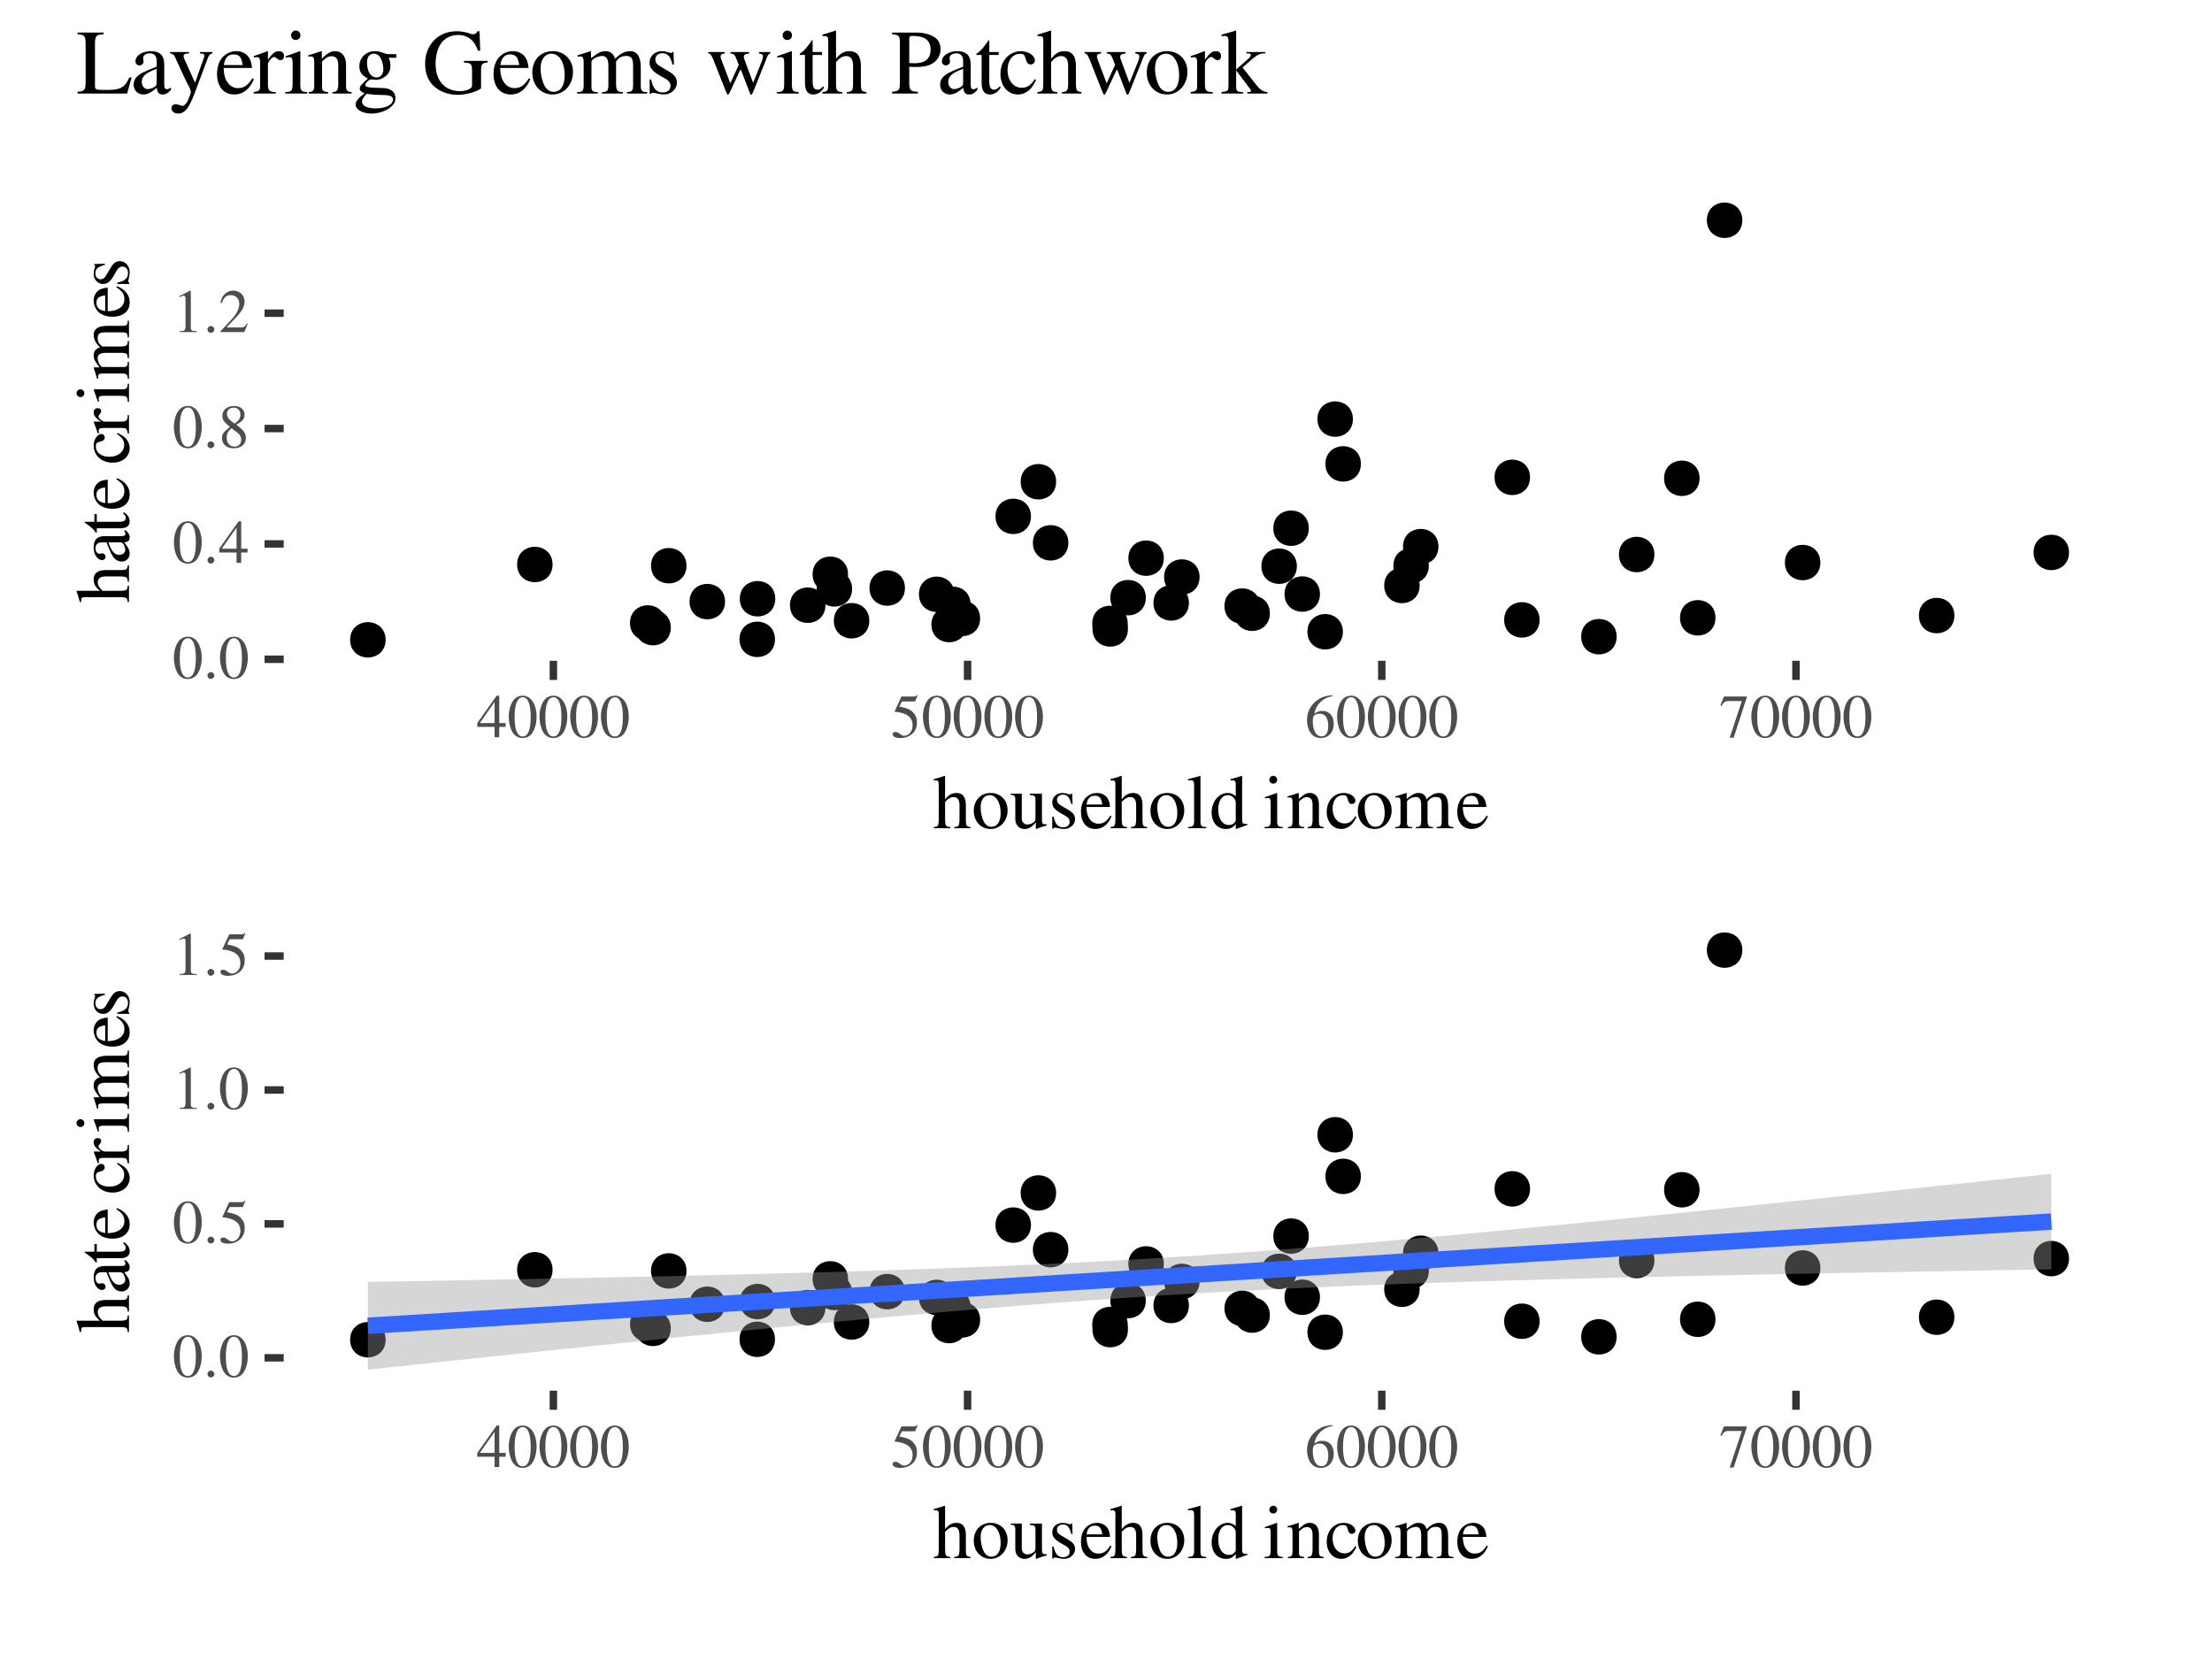 <?xml version="1.0" encoding="UTF-8"?>
<svg xmlns="http://www.w3.org/2000/svg" xmlns:xlink="http://www.w3.org/1999/xlink" width="288pt" height="216pt" viewBox="0 0 288 216" version="1.1">
<defs>
<g>
<symbol overflow="visible" id="glyph0-0">
<path style="stroke:none;" d=""/>
</symbol>
<symbol overflow="visible" id="glyph0-1">
<path style="stroke:none;" d="M 2.031 -5.406 C 1.594 -5.406 1.25 -5.281 0.953 -4.984 C 0.5 -4.547 0.188 -3.625 0.188 -2.688 C 0.188 -1.812 0.453 -0.875 0.828 -0.438 C 1.125 -0.078 1.531 0.109 2 0.109 C 2.406 0.109 2.75 -0.031 3.047 -0.297 C 3.5 -0.75 3.812 -1.672 3.812 -2.641 C 3.812 -4.281 3.078 -5.406 2.031 -5.406 Z M 2.016 -5.203 C 2.688 -5.203 3.047 -4.297 3.047 -2.625 C 3.047 -0.953 2.688 -0.094 2 -0.094 C 1.312 -0.094 0.953 -0.953 0.953 -2.609 C 0.953 -4.312 1.312 -5.203 2.016 -5.203 Z M 2.016 -5.203 "/>
</symbol>
<symbol overflow="visible" id="glyph0-2">
<path style="stroke:none;" d="M 1 -0.797 C 0.766 -0.797 0.562 -0.594 0.562 -0.344 C 0.562 -0.109 0.766 0.094 0.984 0.094 C 1.234 0.094 1.453 -0.109 1.453 -0.344 C 1.453 -0.594 1.234 -0.797 1 -0.797 Z M 1 -0.797 "/>
</symbol>
<symbol overflow="visible" id="glyph0-3">
<path style="stroke:none;" d="M 3.781 -1.844 L 2.953 -1.844 L 2.953 -5.406 L 2.609 -5.406 L 0.094 -1.844 L 0.094 -1.344 L 2.344 -1.344 L 2.344 0 L 2.953 0 L 2.953 -1.344 L 3.781 -1.344 Z M 2.344 -1.844 L 0.422 -1.844 L 2.344 -4.594 Z M 2.344 -1.844 "/>
</symbol>
<symbol overflow="visible" id="glyph0-4">
<path style="stroke:none;" d="M 2.312 -2.969 C 3.125 -3.406 3.391 -3.734 3.391 -4.266 C 3.391 -4.938 2.828 -5.406 2.016 -5.406 C 1.141 -5.406 0.5 -4.875 0.5 -4.141 C 0.5 -3.625 0.641 -3.391 1.484 -2.656 C 0.609 -1.984 0.453 -1.766 0.453 -1.203 C 0.453 -0.422 1.078 0.109 1.984 0.109 C 2.938 0.109 3.562 -0.422 3.562 -1.234 C 3.562 -1.859 3.281 -2.234 2.312 -2.969 Z M 2.172 -2.141 C 2.766 -1.734 2.953 -1.438 2.953 -0.984 C 2.953 -0.469 2.594 -0.109 2.078 -0.109 C 1.469 -0.109 1.062 -0.578 1.062 -1.266 C 1.062 -1.781 1.219 -2.109 1.703 -2.5 Z M 2.094 -3.109 C 1.375 -3.578 1.094 -3.938 1.094 -4.391 C 1.094 -4.859 1.453 -5.188 1.953 -5.188 C 2.5 -5.188 2.844 -4.828 2.844 -4.281 C 2.844 -3.797 2.625 -3.469 2.094 -3.109 Z M 2.094 -3.109 "/>
</symbol>
<symbol overflow="visible" id="glyph0-5">
<path style="stroke:none;" d="M 0.938 0 L 3.156 0 L 3.156 -0.125 C 2.531 -0.125 2.406 -0.203 2.391 -0.594 L 2.391 -5.391 L 2.328 -5.406 L 0.891 -4.688 L 0.891 -4.562 C 1.203 -4.688 1.391 -4.75 1.469 -4.75 C 1.625 -4.75 1.703 -4.625 1.703 -4.375 L 1.703 -0.75 C 1.688 -0.234 1.547 -0.125 0.938 -0.125 Z M 0.938 0 "/>
</symbol>
<symbol overflow="visible" id="glyph0-6">
<path style="stroke:none;" d="M 3.797 -1.094 L 3.703 -1.141 C 3.406 -0.672 3.312 -0.609 2.938 -0.609 L 1.031 -0.609 L 2.375 -2.016 C 3.078 -2.766 3.391 -3.375 3.391 -3.984 C 3.391 -4.797 2.75 -5.406 1.906 -5.406 C 1.469 -5.406 1.062 -5.234 0.766 -4.906 C 0.5 -4.641 0.391 -4.391 0.25 -3.812 L 0.422 -3.781 C 0.734 -4.562 1.016 -4.812 1.578 -4.812 C 2.25 -4.812 2.703 -4.359 2.703 -3.688 C 2.703 -3.062 2.344 -2.312 1.656 -1.609 L 0.234 -0.094 L 0.234 0 L 3.359 0 Z M 3.797 -1.094 "/>
</symbol>
<symbol overflow="visible" id="glyph0-7">
<path style="stroke:none;" d="M 1.453 -4.656 L 3.016 -4.656 C 3.156 -4.656 3.172 -4.672 3.203 -4.734 L 3.5 -5.453 L 3.438 -5.5 C 3.312 -5.344 3.234 -5.297 3.062 -5.297 L 1.391 -5.297 L 0.516 -3.406 C 0.516 -3.391 0.516 -3.375 0.516 -3.359 C 0.516 -3.312 0.547 -3.297 0.609 -3.297 C 0.859 -3.297 1.172 -3.234 1.516 -3.141 C 2.438 -2.844 2.844 -2.359 2.844 -1.547 C 2.844 -0.781 2.375 -0.188 1.734 -0.188 C 1.578 -0.188 1.453 -0.234 1.203 -0.422 C 0.953 -0.609 0.781 -0.688 0.594 -0.688 C 0.375 -0.688 0.25 -0.578 0.25 -0.391 C 0.25 -0.078 0.625 0.109 1.234 0.109 C 1.891 0.109 2.469 -0.109 2.875 -0.516 C 3.234 -0.875 3.406 -1.328 3.406 -1.938 C 3.406 -2.516 3.25 -2.875 2.859 -3.281 C 2.516 -3.625 2.062 -3.812 1.109 -3.984 Z M 1.453 -4.656 "/>
</symbol>
<symbol overflow="visible" id="glyph0-8">
<path style="stroke:none;" d="M 3.562 -5.469 C 2.656 -5.391 2.188 -5.234 1.609 -4.828 C 0.75 -4.219 0.266 -3.297 0.266 -2.234 C 0.266 -1.531 0.484 -0.828 0.828 -0.438 C 1.141 -0.078 1.562 0.109 2.062 0.109 C 3.062 0.109 3.75 -0.641 3.75 -1.75 C 3.75 -2.781 3.172 -3.422 2.234 -3.422 C 1.875 -3.422 1.719 -3.375 1.219 -3.062 C 1.438 -4.266 2.328 -5.141 3.578 -5.344 Z M 1.938 -3.062 C 2.625 -3.062 3.031 -2.484 3.031 -1.484 C 3.031 -0.594 2.719 -0.109 2.156 -0.109 C 1.453 -0.109 1.016 -0.859 1.016 -2.109 C 1.016 -2.516 1.078 -2.734 1.234 -2.859 C 1.406 -2.984 1.656 -3.062 1.938 -3.062 Z M 1.938 -3.062 "/>
</symbol>
<symbol overflow="visible" id="glyph0-9">
<path style="stroke:none;" d="M 3.594 -5.297 L 0.625 -5.297 L 0.156 -4.125 L 0.297 -4.062 C 0.625 -4.594 0.781 -4.703 1.219 -4.703 L 2.953 -4.703 L 1.375 0.062 L 1.891 0.062 L 3.594 -5.172 Z M 3.594 -5.297 "/>
</symbol>
<symbol overflow="visible" id="glyph1-0">
<path style="stroke:none;" d=""/>
</symbol>
<symbol overflow="visible" id="glyph1-1">
<path style="stroke:none;" d="M 4.875 -0.156 C 4.328 -0.234 4.281 -0.312 4.266 -1.016 L 4.266 -3.016 C 4.266 -4.062 3.859 -4.594 3.047 -4.594 C 2.453 -4.594 2.031 -4.359 1.562 -3.766 L 1.562 -6.797 L 1.516 -6.828 C 1.172 -6.703 0.922 -6.625 0.375 -6.469 L 0.094 -6.391 L 0.094 -6.234 C 0.141 -6.234 0.156 -6.234 0.219 -6.234 C 0.656 -6.234 0.734 -6.156 0.734 -5.734 L 0.734 -1.016 C 0.703 -0.297 0.656 -0.219 0.094 -0.156 L 0.094 0 L 2.25 0 L 2.25 -0.156 C 1.672 -0.203 1.594 -0.312 1.562 -1.016 L 1.562 -3.438 C 1.984 -3.891 2.297 -4.062 2.688 -4.062 C 3.188 -4.062 3.438 -3.703 3.438 -3 L 3.438 -1.016 C 3.406 -0.312 3.312 -0.203 2.75 -0.156 L 2.75 0 L 4.875 0 Z M 4.875 -0.156 "/>
</symbol>
<symbol overflow="visible" id="glyph1-2">
<path style="stroke:none;" d="M 2.5 -4.594 C 1.188 -4.594 0.297 -3.641 0.297 -2.266 C 0.297 -0.906 1.219 0.094 2.484 0.094 C 3.734 0.094 4.703 -0.953 4.703 -2.344 C 4.703 -3.656 3.781 -4.594 2.5 -4.594 Z M 2.375 -4.312 C 3.203 -4.312 3.797 -3.359 3.797 -1.984 C 3.797 -0.844 3.344 -0.188 2.594 -0.188 C 2.203 -0.188 1.844 -0.422 1.625 -0.812 C 1.344 -1.344 1.188 -2.047 1.188 -2.75 C 1.188 -3.703 1.656 -4.312 2.375 -4.312 Z M 2.375 -4.312 "/>
</symbol>
<symbol overflow="visible" id="glyph1-3">
<path style="stroke:none;" d="M 4.797 -0.5 L 4.734 -0.5 C 4.25 -0.516 4.188 -0.594 4.172 -1.062 L 4.172 -4.5 L 2.594 -4.5 L 2.594 -4.328 C 3.203 -4.297 3.328 -4.203 3.328 -3.703 L 3.328 -1.344 C 3.328 -1.062 3.281 -0.938 3.141 -0.812 C 2.875 -0.594 2.562 -0.484 2.266 -0.484 C 1.875 -0.484 1.547 -0.812 1.547 -1.234 L 1.547 -4.5 L 0.094 -4.5 L 0.094 -4.359 C 0.562 -4.344 0.703 -4.203 0.703 -3.719 L 0.703 -1.203 C 0.703 -0.406 1.188 0.094 1.922 0.094 C 2.297 0.094 2.688 -0.062 2.953 -0.328 L 3.375 -0.766 L 3.375 0.062 L 3.422 0.094 C 3.922 -0.109 4.281 -0.219 4.797 -0.359 Z M 4.797 -0.5 "/>
</symbol>
<symbol overflow="visible" id="glyph1-4">
<path style="stroke:none;" d="M 3.156 -3.141 L 3.109 -4.516 L 3 -4.516 C 2.953 -4.438 2.906 -4.406 2.844 -4.406 C 2.781 -4.406 2.688 -4.422 2.562 -4.469 C 2.344 -4.547 2.109 -4.594 1.875 -4.594 C 1.078 -4.594 0.516 -4.078 0.516 -3.359 C 0.516 -2.797 0.828 -2.406 1.688 -1.922 L 2.266 -1.594 C 2.609 -1.391 2.781 -1.156 2.781 -0.844 C 2.781 -0.406 2.453 -0.125 1.953 -0.125 C 1.266 -0.125 0.906 -0.5 0.688 -1.516 L 0.516 -1.516 L 0.516 0.047 L 0.656 0.047 C 0.719 -0.062 0.766 -0.078 0.875 -0.078 C 0.984 -0.078 1.109 -0.062 1.344 0 C 1.609 0.062 1.875 0.094 2.062 0.094 C 2.844 0.094 3.484 -0.484 3.484 -1.188 C 3.484 -1.688 3.234 -2.016 2.641 -2.375 L 1.562 -3.016 C 1.281 -3.188 1.125 -3.422 1.125 -3.688 C 1.125 -4.094 1.438 -4.375 1.906 -4.375 C 2.469 -4.375 2.766 -4.047 3 -3.141 Z M 3.156 -3.141 "/>
</symbol>
<symbol overflow="visible" id="glyph1-5">
<path style="stroke:none;" d="M 4.078 -1.641 C 3.594 -0.875 3.172 -0.594 2.531 -0.594 C 1.953 -0.594 1.531 -0.875 1.234 -1.453 C 1.062 -1.828 0.984 -2.156 0.969 -2.766 L 4.047 -2.766 C 3.969 -3.422 3.875 -3.703 3.625 -4.031 C 3.312 -4.391 2.859 -4.594 2.344 -4.594 C 1.844 -4.594 1.375 -4.422 0.984 -4.078 C 0.516 -3.672 0.25 -2.953 0.25 -2.141 C 0.25 -0.766 0.969 0.094 2.125 0.094 C 3.062 0.094 3.812 -0.484 4.234 -1.562 Z M 0.984 -3.094 C 1.094 -3.875 1.438 -4.234 2.047 -4.234 C 2.656 -4.234 2.906 -3.953 3.031 -3.094 Z M 0.984 -3.094 "/>
</symbol>
<symbol overflow="visible" id="glyph1-6">
<path style="stroke:none;" d="M 0.203 0 L 2.562 0 L 2.562 -0.156 C 1.938 -0.188 1.828 -0.281 1.812 -0.844 L 1.812 -6.812 L 1.781 -6.828 C 1.266 -6.672 0.906 -6.562 0.188 -6.391 L 0.188 -6.234 L 0.25 -6.234 C 0.359 -6.234 0.484 -6.25 0.562 -6.25 C 0.875 -6.25 0.984 -6.109 0.984 -5.641 L 0.984 -0.875 C 0.969 -0.328 0.828 -0.188 0.203 -0.156 Z M 0.203 0 "/>
</symbol>
<symbol overflow="visible" id="glyph1-7">
<path style="stroke:none;" d="M 4.906 -0.578 C 4.781 -0.562 4.719 -0.562 4.688 -0.562 C 4.328 -0.562 4.234 -0.688 4.234 -1.141 L 4.234 -6.812 L 4.188 -6.828 C 3.719 -6.672 3.375 -6.562 2.719 -6.391 L 2.719 -6.234 C 2.797 -6.234 2.844 -6.234 2.938 -6.234 C 3.312 -6.234 3.406 -6.141 3.406 -5.734 L 3.406 -4.172 C 3.016 -4.484 2.75 -4.594 2.344 -4.594 C 1.203 -4.594 0.266 -3.469 0.266 -2.047 C 0.266 -0.766 1.016 0.094 2.125 0.094 C 2.688 0.094 3.062 -0.094 3.406 -0.562 L 3.406 0.062 L 3.438 0.094 L 4.906 -0.422 Z M 3.406 -1.016 C 3.406 -0.953 3.328 -0.828 3.234 -0.719 C 3.062 -0.516 2.797 -0.422 2.516 -0.422 C 1.672 -0.422 1.125 -1.219 1.125 -2.453 C 1.125 -3.578 1.625 -4.312 2.375 -4.312 C 2.922 -4.312 3.406 -3.844 3.406 -3.312 Z M 3.406 -1.016 "/>
</symbol>
<symbol overflow="visible" id="glyph1-8">
<path style="stroke:none;" d=""/>
</symbol>
<symbol overflow="visible" id="glyph1-9">
<path style="stroke:none;" d="M 0.156 0 L 2.531 0 L 2.531 -0.156 C 1.875 -0.203 1.797 -0.297 1.797 -1.016 L 1.797 -4.562 L 1.75 -4.594 L 0.203 -4.047 L 0.203 -3.906 L 0.281 -3.906 C 0.406 -3.938 0.516 -3.938 0.625 -3.938 C 0.859 -3.938 0.953 -3.781 0.953 -3.344 L 0.953 -1.016 C 0.938 -0.281 0.844 -0.188 0.156 -0.156 Z M 1.281 -6.828 C 1.016 -6.828 0.781 -6.594 0.781 -6.312 C 0.781 -6.031 1 -5.812 1.281 -5.812 C 1.578 -5.812 1.797 -6.031 1.797 -6.312 C 1.797 -6.609 1.562 -6.828 1.281 -6.828 Z M 1.281 -6.828 "/>
</symbol>
<symbol overflow="visible" id="glyph1-10">
<path style="stroke:none;" d="M 0.188 0 L 2.297 0 L 2.297 -0.156 C 1.797 -0.188 1.641 -0.312 1.641 -0.672 L 1.641 -3.484 C 2.125 -3.938 2.344 -4.047 2.672 -4.047 C 3.156 -4.047 3.406 -3.734 3.406 -3.078 L 3.406 -0.984 C 3.375 -0.344 3.266 -0.188 2.766 -0.156 L 2.766 0 L 4.844 0 L 4.844 -0.156 C 4.359 -0.203 4.25 -0.312 4.234 -0.812 L 4.234 -3.094 C 4.234 -4.047 3.797 -4.594 3.062 -4.594 C 2.594 -4.594 2.297 -4.438 1.609 -3.797 L 1.609 -4.578 L 1.547 -4.594 C 1.016 -4.406 0.688 -4.297 0.156 -4.156 L 0.156 -3.984 C 0.234 -4.016 0.312 -4.016 0.438 -4.016 C 0.703 -4.016 0.797 -3.875 0.797 -3.375 L 0.797 -0.906 C 0.797 -0.312 0.688 -0.188 0.188 -0.156 Z M 0.188 0 "/>
</symbol>
<symbol overflow="visible" id="glyph1-11">
<path style="stroke:none;" d="M 3.984 -1.562 C 3.5 -0.859 3.141 -0.625 2.562 -0.625 C 1.656 -0.625 1.016 -1.422 1.016 -2.562 C 1.016 -3.609 1.562 -4.312 2.375 -4.312 C 2.734 -4.312 2.875 -4.203 2.969 -3.828 L 3.031 -3.609 C 3.109 -3.312 3.297 -3.156 3.516 -3.156 C 3.766 -3.156 3.984 -3.344 3.984 -3.562 C 3.984 -4.125 3.281 -4.594 2.438 -4.594 C 1.953 -4.594 1.438 -4.406 1.031 -4.047 C 0.531 -3.594 0.25 -2.922 0.25 -2.125 C 0.25 -0.828 1.047 0.094 2.156 0.094 C 2.594 0.094 3 -0.062 3.359 -0.375 C 3.625 -0.594 3.812 -0.875 4.125 -1.469 Z M 3.984 -1.562 "/>
</symbol>
<symbol overflow="visible" id="glyph1-12">
<path style="stroke:none;" d="M 0.156 0 L 2.375 0 L 2.375 -0.156 C 1.875 -0.156 1.703 -0.266 1.703 -0.672 L 1.703 -3.484 C 1.703 -3.516 1.781 -3.609 1.844 -3.688 C 2.094 -3.906 2.531 -4.078 2.875 -4.078 C 3.312 -4.078 3.547 -3.734 3.547 -3.031 L 3.547 -0.859 C 3.516 -0.297 3.422 -0.188 2.859 -0.156 L 2.859 0 L 5.094 0 L 5.094 -0.156 C 4.547 -0.156 4.406 -0.312 4.375 -0.953 L 4.375 -3.469 C 4.688 -3.906 5 -4.078 5.469 -4.078 C 6.047 -4.078 6.219 -3.812 6.219 -2.984 L 6.219 -0.875 C 6.203 -0.281 6.141 -0.203 5.562 -0.156 L 5.562 0 L 7.75 0 L 7.75 -0.156 L 7.484 -0.172 C 7.172 -0.219 7.062 -0.375 7.062 -0.766 L 7.062 -2.812 C 7.062 -4 6.672 -4.594 5.906 -4.594 C 5.312 -4.594 4.812 -4.344 4.266 -3.766 C 4.094 -4.328 3.75 -4.594 3.203 -4.594 C 2.766 -4.594 2.484 -4.469 1.656 -3.828 L 1.656 -4.578 L 1.594 -4.594 C 1.062 -4.406 0.719 -4.297 0.188 -4.156 L 0.188 -3.984 C 0.312 -4.016 0.406 -4.016 0.516 -4.016 C 0.766 -4.016 0.859 -3.859 0.859 -3.375 L 0.859 -0.844 C 0.844 -0.297 0.703 -0.156 0.156 -0.156 Z M 0.156 0 "/>
</symbol>
<symbol overflow="visible" id="glyph2-0">
<path style="stroke:none;" d=""/>
</symbol>
<symbol overflow="visible" id="glyph2-1">
<path style="stroke:none;" d="M -0.156 -4.875 C -0.234 -4.328 -0.312 -4.281 -1.016 -4.266 L -3.016 -4.266 C -4.062 -4.266 -4.594 -3.859 -4.594 -3.047 C -4.594 -2.453 -4.359 -2.031 -3.766 -1.562 L -6.797 -1.562 L -6.828 -1.516 C -6.703 -1.172 -6.625 -0.922 -6.469 -0.375 L -6.391 -0.094 L -6.234 -0.094 C -6.234 -0.141 -6.234 -0.156 -6.234 -0.219 C -6.234 -0.656 -6.156 -0.734 -5.734 -0.734 L -1.016 -0.734 C -0.297 -0.703 -0.219 -0.656 -0.156 -0.094 L 0 -0.094 L 0 -2.25 L -0.156 -2.25 C -0.203 -1.672 -0.312 -1.594 -1.016 -1.562 L -3.438 -1.562 C -3.891 -1.984 -4.062 -2.297 -4.062 -2.688 C -4.062 -3.188 -3.703 -3.438 -3 -3.438 L -1.016 -3.438 C -0.312 -3.406 -0.203 -3.312 -0.156 -2.75 L 0 -2.75 L 0 -4.875 Z M -0.156 -4.875 "/>
</symbol>
<symbol overflow="visible" id="glyph2-2">
<path style="stroke:none;" d="M -0.656 -4.422 C -0.516 -4.25 -0.469 -4.125 -0.469 -3.984 C -0.469 -3.75 -0.609 -3.688 -1.047 -3.688 L -3 -3.688 C -3.516 -3.688 -3.812 -3.625 -4.047 -3.484 C -4.406 -3.266 -4.594 -2.828 -4.594 -2.234 C -4.594 -1.297 -4.109 -0.562 -3.484 -0.562 C -3.25 -0.562 -3.047 -0.75 -3.047 -0.984 C -3.047 -1.234 -3.25 -1.438 -3.469 -1.438 C -3.516 -1.438 -3.562 -1.438 -3.625 -1.422 C -3.719 -1.406 -3.797 -1.391 -3.875 -1.391 C -4.141 -1.391 -4.359 -1.703 -4.359 -2.109 C -4.359 -2.594 -4.062 -2.875 -3.531 -2.875 L -2.922 -2.875 C -2.312 -1.344 -2.219 -1.156 -1.844 -0.734 C -1.641 -0.516 -1.297 -0.375 -0.969 -0.375 C -0.344 -0.375 0.094 -0.812 0.094 -1.422 C 0.094 -1.859 -0.109 -2.266 -0.625 -2.875 C -0.094 -2.938 0.094 -3.109 0.094 -3.516 C 0.094 -3.859 -0.016 -4.062 -0.406 -4.422 Z M -1.234 -2.875 C -0.938 -2.875 -0.812 -2.812 -0.703 -2.609 C -0.562 -2.359 -0.484 -2.094 -0.484 -1.875 C -0.484 -1.531 -0.812 -1.25 -1.25 -1.25 L -1.297 -1.25 C -1.891 -1.266 -2.266 -1.703 -2.688 -2.875 Z M -1.234 -2.875 "/>
</symbol>
<symbol overflow="visible" id="glyph2-3">
<path style="stroke:none;" d="M -4.5 -2.547 L -4.5 -1.547 L -5.656 -1.547 C -5.766 -1.547 -5.797 -1.516 -5.797 -1.469 C -4.953 -0.891 -4.609 -0.594 -4.438 -0.297 C -4.375 -0.188 -4.312 -0.125 -4.25 -0.125 C -4.219 -0.125 -4.203 -0.141 -4.188 -0.172 L -4.188 -0.703 L -1.172 -0.703 C -0.328 -0.703 0.094 -1 0.094 -1.594 C 0.094 -2.078 -0.141 -2.453 -0.656 -2.797 L -0.766 -2.656 C -0.516 -2.438 -0.422 -2.281 -0.422 -2.062 C -0.422 -1.688 -0.688 -1.547 -1.312 -1.547 L -4.188 -1.547 L -4.188 -2.547 Z M -4.5 -2.547 "/>
</symbol>
<symbol overflow="visible" id="glyph2-4">
<path style="stroke:none;" d="M -1.641 -4.078 C -0.875 -3.594 -0.594 -3.172 -0.594 -2.531 C -0.594 -1.953 -0.875 -1.531 -1.453 -1.234 C -1.828 -1.062 -2.156 -0.984 -2.766 -0.969 L -2.766 -4.047 C -3.422 -3.969 -3.703 -3.875 -4.031 -3.625 C -4.391 -3.312 -4.594 -2.859 -4.594 -2.344 C -4.594 -1.844 -4.422 -1.375 -4.078 -0.984 C -3.672 -0.516 -2.953 -0.25 -2.141 -0.25 C -0.766 -0.25 0.094 -0.969 0.094 -2.125 C 0.094 -3.062 -0.484 -3.812 -1.562 -4.234 Z M -3.094 -0.984 C -3.875 -1.094 -4.234 -1.438 -4.234 -2.047 C -4.234 -2.656 -3.953 -2.906 -3.094 -3.031 Z M -3.094 -0.984 "/>
</symbol>
<symbol overflow="visible" id="glyph2-5">
<path style="stroke:none;" d=""/>
</symbol>
<symbol overflow="visible" id="glyph2-6">
<path style="stroke:none;" d="M -1.562 -3.984 C -0.859 -3.5 -0.625 -3.141 -0.625 -2.562 C -0.625 -1.656 -1.422 -1.016 -2.562 -1.016 C -3.609 -1.016 -4.312 -1.562 -4.312 -2.375 C -4.312 -2.734 -4.203 -2.875 -3.828 -2.969 L -3.609 -3.031 C -3.312 -3.109 -3.156 -3.297 -3.156 -3.516 C -3.156 -3.766 -3.344 -3.984 -3.562 -3.984 C -4.125 -3.984 -4.594 -3.281 -4.594 -2.438 C -4.594 -1.953 -4.406 -1.438 -4.047 -1.031 C -3.594 -0.531 -2.922 -0.25 -2.125 -0.25 C -0.828 -0.25 0.094 -1.047 0.094 -2.156 C 0.094 -2.594 -0.062 -3 -0.375 -3.359 C -0.594 -3.625 -0.875 -3.812 -1.469 -4.125 Z M -1.562 -3.984 "/>
</symbol>
<symbol overflow="visible" id="glyph2-7">
<path style="stroke:none;" d="M 0 -0.047 L 0 -2.453 L -0.156 -2.453 C -0.172 -1.781 -0.312 -1.625 -0.906 -1.594 L -3.156 -1.594 C -3.469 -1.594 -3.969 -2.016 -3.969 -2.297 C -3.969 -2.359 -3.922 -2.453 -3.812 -2.562 C -3.672 -2.703 -3.625 -2.828 -3.625 -2.953 C -3.625 -3.203 -3.797 -3.344 -4.062 -3.344 C -4.406 -3.344 -4.594 -3.141 -4.594 -2.797 C -4.594 -2.375 -4.375 -2.094 -3.656 -1.594 L -4.578 -1.594 L -4.594 -1.547 C -4.375 -0.984 -4.234 -0.625 -4.062 -0.062 L -3.906 -0.062 C -3.938 -0.203 -3.938 -0.297 -3.938 -0.422 C -3.938 -0.672 -3.781 -0.766 -3.344 -0.766 L -0.844 -0.766 C -0.312 -0.734 -0.266 -0.688 -0.156 -0.047 Z M 0 -0.047 "/>
</symbol>
<symbol overflow="visible" id="glyph2-8">
<path style="stroke:none;" d="M 0 -0.156 L 0 -2.531 L -0.156 -2.531 C -0.203 -1.875 -0.297 -1.797 -1.016 -1.797 L -4.562 -1.797 L -4.594 -1.75 L -4.047 -0.203 L -3.906 -0.203 L -3.906 -0.281 C -3.938 -0.406 -3.938 -0.516 -3.938 -0.625 C -3.938 -0.859 -3.781 -0.953 -3.344 -0.953 L -1.016 -0.953 C -0.281 -0.938 -0.188 -0.844 -0.156 -0.156 Z M -6.828 -1.281 C -6.828 -1.016 -6.594 -0.781 -6.312 -0.781 C -6.031 -0.781 -5.812 -1 -5.812 -1.281 C -5.812 -1.578 -6.031 -1.797 -6.312 -1.797 C -6.609 -1.797 -6.828 -1.562 -6.828 -1.281 Z M -6.828 -1.281 "/>
</symbol>
<symbol overflow="visible" id="glyph2-9">
<path style="stroke:none;" d="M 0 -0.156 L 0 -2.375 L -0.156 -2.375 C -0.156 -1.875 -0.266 -1.703 -0.672 -1.703 L -3.484 -1.703 C -3.516 -1.703 -3.609 -1.781 -3.688 -1.844 C -3.906 -2.094 -4.078 -2.531 -4.078 -2.875 C -4.078 -3.312 -3.734 -3.547 -3.031 -3.547 L -0.859 -3.547 C -0.297 -3.516 -0.188 -3.422 -0.156 -2.859 L 0 -2.859 L 0 -5.094 L -0.156 -5.094 C -0.156 -4.547 -0.312 -4.406 -0.953 -4.375 L -3.469 -4.375 C -3.906 -4.688 -4.078 -5 -4.078 -5.469 C -4.078 -6.047 -3.812 -6.219 -2.984 -6.219 L -0.875 -6.219 C -0.281 -6.203 -0.203 -6.141 -0.156 -5.562 L 0 -5.562 L 0 -7.75 L -0.156 -7.75 L -0.172 -7.484 C -0.219 -7.172 -0.375 -7.062 -0.766 -7.062 L -2.812 -7.062 C -4 -7.062 -4.594 -6.672 -4.594 -5.906 C -4.594 -5.312 -4.344 -4.812 -3.766 -4.266 C -4.328 -4.094 -4.594 -3.75 -4.594 -3.203 C -4.594 -2.766 -4.469 -2.484 -3.828 -1.656 L -4.578 -1.656 L -4.594 -1.594 C -4.406 -1.062 -4.297 -0.719 -4.156 -0.188 L -3.984 -0.188 C -4.016 -0.312 -4.016 -0.406 -4.016 -0.516 C -4.016 -0.766 -3.859 -0.859 -3.375 -0.859 L -0.844 -0.859 C -0.297 -0.844 -0.156 -0.703 -0.156 -0.156 Z M 0 -0.156 "/>
</symbol>
<symbol overflow="visible" id="glyph2-10">
<path style="stroke:none;" d="M -3.141 -3.156 L -4.516 -3.109 L -4.516 -3 C -4.438 -2.953 -4.406 -2.906 -4.406 -2.844 C -4.406 -2.781 -4.422 -2.688 -4.469 -2.562 C -4.547 -2.344 -4.594 -2.109 -4.594 -1.875 C -4.594 -1.078 -4.078 -0.516 -3.359 -0.516 C -2.797 -0.516 -2.406 -0.828 -1.922 -1.688 L -1.594 -2.266 C -1.391 -2.609 -1.156 -2.781 -0.844 -2.781 C -0.406 -2.781 -0.125 -2.453 -0.125 -1.953 C -0.125 -1.266 -0.5 -0.906 -1.516 -0.688 L -1.516 -0.516 L 0.047 -0.516 L 0.047 -0.656 C -0.062 -0.719 -0.078 -0.766 -0.078 -0.875 C -0.078 -0.984 -0.062 -1.109 0 -1.344 C 0.062 -1.609 0.094 -1.875 0.094 -2.062 C 0.094 -2.844 -0.484 -3.484 -1.188 -3.484 C -1.688 -3.484 -2.016 -3.234 -2.375 -2.641 L -3.016 -1.562 C -3.188 -1.281 -3.422 -1.125 -3.688 -1.125 C -4.094 -1.125 -4.375 -1.438 -4.375 -1.906 C -4.375 -2.469 -4.047 -2.766 -3.141 -3 Z M -3.141 -3.156 "/>
</symbol>
<symbol overflow="visible" id="glyph3-0">
<path style="stroke:none;" d=""/>
</symbol>
<symbol overflow="visible" id="glyph3-1">
<path style="stroke:none;" d="M 3.531 -7.938 L 0.141 -7.938 L 0.141 -7.719 C 1.016 -7.656 1.156 -7.5 1.188 -6.641 L 1.188 -1.312 C 1.156 -0.438 1.016 -0.281 0.141 -0.234 L 0.141 0 L 6.594 0 L 7.172 -2.094 L 6.875 -2.094 C 6.312 -0.828 5.797 -0.516 4.25 -0.469 L 3.438 -0.469 C 2.516 -0.484 2.422 -0.531 2.406 -0.953 L 2.406 -6.641 C 2.438 -7.516 2.594 -7.672 3.531 -7.719 Z M 3.531 -7.938 "/>
</symbol>
<symbol overflow="visible" id="glyph3-2">
<path style="stroke:none;" d="M 5.297 -0.797 C 5.094 -0.625 4.953 -0.562 4.781 -0.562 C 4.5 -0.562 4.422 -0.734 4.422 -1.266 L 4.422 -3.594 C 4.422 -4.219 4.359 -4.578 4.172 -4.859 C 3.906 -5.297 3.391 -5.516 2.688 -5.516 C 1.562 -5.516 0.672 -4.938 0.672 -4.172 C 0.672 -3.906 0.906 -3.656 1.188 -3.656 C 1.469 -3.656 1.734 -3.906 1.734 -4.156 C 1.734 -4.219 1.719 -4.266 1.703 -4.359 C 1.688 -4.469 1.672 -4.562 1.672 -4.641 C 1.672 -4.969 2.047 -5.234 2.531 -5.234 C 3.125 -5.234 3.438 -4.891 3.438 -4.234 L 3.438 -3.5 C 1.609 -2.766 1.391 -2.656 0.875 -2.203 C 0.609 -1.969 0.438 -1.562 0.438 -1.156 C 0.438 -0.406 0.969 0.125 1.703 0.125 C 2.234 0.125 2.719 -0.125 3.453 -0.75 C 3.516 -0.125 3.734 0.125 4.219 0.125 C 4.625 0.125 4.891 -0.031 5.297 -0.484 Z M 3.438 -1.469 C 3.438 -1.109 3.391 -0.984 3.125 -0.844 C 2.828 -0.672 2.516 -0.578 2.25 -0.578 C 1.844 -0.578 1.5 -0.984 1.5 -1.5 L 1.5 -1.547 C 1.516 -2.266 2.047 -2.719 3.438 -3.219 Z M 3.438 -1.469 "/>
</symbol>
<symbol overflow="visible" id="glyph3-3">
<path style="stroke:none;" d="M 5.703 -5.406 L 4.078 -5.406 L 4.078 -5.219 C 4.469 -5.219 4.656 -5.109 4.656 -4.922 C 4.656 -4.875 4.641 -4.797 4.609 -4.719 L 3.438 -1.406 L 2.062 -4.438 C 1.984 -4.609 1.938 -4.781 1.938 -4.891 C 1.938 -5.109 2.125 -5.203 2.641 -5.219 L 2.641 -5.406 L 0.172 -5.406 L 0.172 -5.234 C 0.484 -5.188 0.688 -5.047 0.781 -4.844 L 2.141 -1.891 C 2.297 -1.578 2.297 -1.562 2.359 -1.438 C 2.703 -0.844 2.891 -0.391 2.891 -0.219 C 2.891 -0.031 2.609 0.703 2.406 1.078 C 2.234 1.375 1.984 1.609 1.812 1.609 C 1.734 1.609 1.625 1.578 1.5 1.531 C 1.281 1.438 1.062 1.391 0.875 1.391 C 0.594 1.391 0.359 1.625 0.359 1.922 C 0.359 2.312 0.734 2.609 1.25 2.609 C 2.062 2.609 2.609 1.953 3.281 0.219 L 5.125 -4.688 C 5.281 -5.062 5.406 -5.188 5.703 -5.219 Z M 5.703 -5.406 "/>
</symbol>
<symbol overflow="visible" id="glyph3-4">
<path style="stroke:none;" d="M 4.891 -1.969 C 4.312 -1.062 3.797 -0.703 3.031 -0.703 C 2.359 -0.703 1.844 -1.062 1.484 -1.734 C 1.266 -2.203 1.188 -2.578 1.156 -3.328 L 4.859 -3.328 C 4.766 -4.109 4.641 -4.453 4.344 -4.844 C 3.984 -5.266 3.438 -5.516 2.812 -5.516 C 2.203 -5.516 1.641 -5.297 1.188 -4.891 C 0.625 -4.406 0.297 -3.547 0.297 -2.562 C 0.297 -0.906 1.156 0.125 2.547 0.125 C 3.688 0.125 4.578 -0.594 5.094 -1.891 Z M 1.188 -3.703 C 1.312 -4.641 1.734 -5.094 2.453 -5.094 C 3.188 -5.094 3.484 -4.75 3.641 -3.703 Z M 1.188 -3.703 "/>
</symbol>
<symbol overflow="visible" id="glyph3-5">
<path style="stroke:none;" d="M 0.062 0 L 2.938 0 L 2.938 -0.188 C 2.141 -0.203 1.938 -0.375 1.922 -1.078 L 1.922 -3.781 C 1.922 -4.156 2.422 -4.766 2.766 -4.766 C 2.828 -4.766 2.938 -4.703 3.078 -4.578 C 3.25 -4.406 3.391 -4.344 3.547 -4.344 C 3.844 -4.344 4.016 -4.547 4.016 -4.891 C 4.016 -5.281 3.766 -5.516 3.359 -5.516 C 2.859 -5.516 2.516 -5.25 1.922 -4.391 L 1.922 -5.5 L 1.859 -5.516 C 1.188 -5.25 0.75 -5.094 0.078 -4.875 L 0.078 -4.688 C 0.25 -4.719 0.359 -4.734 0.5 -4.734 C 0.797 -4.734 0.906 -4.531 0.906 -4.016 L 0.906 -1.016 C 0.891 -0.391 0.812 -0.312 0.062 -0.188 Z M 0.062 0 "/>
</symbol>
<symbol overflow="visible" id="glyph3-6">
<path style="stroke:none;" d="M 0.188 0 L 3.031 0 L 3.031 -0.188 C 2.25 -0.234 2.156 -0.344 2.141 -1.219 L 2.141 -5.484 L 2.094 -5.516 L 0.234 -4.859 L 0.234 -4.688 L 0.344 -4.688 C 0.484 -4.719 0.625 -4.734 0.75 -4.734 C 1.031 -4.734 1.141 -4.531 1.141 -4.016 L 1.141 -1.219 C 1.109 -0.344 1.016 -0.219 0.188 -0.188 Z M 1.531 -8.203 C 1.219 -8.203 0.938 -7.922 0.938 -7.578 C 0.938 -7.234 1.203 -6.969 1.531 -6.969 C 1.891 -6.969 2.156 -7.234 2.156 -7.578 C 2.156 -7.938 1.891 -8.203 1.531 -8.203 Z M 1.531 -8.203 "/>
</symbol>
<symbol overflow="visible" id="glyph3-7">
<path style="stroke:none;" d="M 0.219 0 L 2.766 0 L 2.766 -0.188 C 2.156 -0.219 1.969 -0.375 1.969 -0.797 L 1.969 -4.172 C 2.547 -4.719 2.812 -4.859 3.203 -4.859 C 3.797 -4.859 4.078 -4.484 4.078 -3.703 L 4.078 -1.188 C 4.062 -0.406 3.906 -0.219 3.328 -0.188 L 3.328 0 L 5.812 0 L 5.812 -0.188 C 5.234 -0.234 5.094 -0.391 5.094 -0.969 L 5.094 -3.719 C 5.094 -4.844 4.562 -5.516 3.672 -5.516 C 3.125 -5.516 2.75 -5.312 1.938 -4.547 L 1.938 -5.5 L 1.844 -5.516 C 1.219 -5.297 0.812 -5.156 0.188 -4.984 L 0.188 -4.781 C 0.281 -4.812 0.391 -4.828 0.516 -4.828 C 0.859 -4.828 0.953 -4.641 0.953 -4.062 L 0.953 -1.078 C 0.953 -0.375 0.812 -0.219 0.219 -0.188 Z M 0.219 0 "/>
</symbol>
<symbol overflow="visible" id="glyph3-8">
<path style="stroke:none;" d="M 5.641 -4.656 L 5.641 -5.125 L 4.719 -5.125 C 4.469 -5.125 4.297 -5.156 4.062 -5.25 L 3.797 -5.344 C 3.484 -5.453 3.141 -5.516 2.828 -5.516 C 1.719 -5.516 0.828 -4.672 0.828 -3.562 C 0.828 -2.812 1.141 -2.359 1.938 -1.953 L 1.625 -1.672 C 1.375 -1.422 1.234 -1.297 1.203 -1.25 C 0.953 -0.984 0.875 -0.859 0.875 -0.641 C 0.875 -0.391 1.016 -0.25 1.516 -0.016 C 0.641 0.609 0.344 1.016 0.344 1.453 C 0.344 2.094 1.266 2.609 2.406 2.609 C 3.312 2.609 4.25 2.297 4.875 1.797 C 5.328 1.422 5.531 1.047 5.531 0.594 C 5.531 -0.156 4.969 -0.641 4.078 -0.703 L 2.531 -0.766 C 1.891 -0.797 1.594 -0.906 1.594 -1.094 C 1.594 -1.328 1.984 -1.75 2.312 -1.844 C 2.75 -1.812 2.969 -1.781 3 -1.781 C 3.438 -1.781 3.922 -1.969 4.297 -2.297 C 4.688 -2.625 4.875 -3.047 4.875 -3.641 C 4.875 -4 4.812 -4.266 4.641 -4.656 Z M 1.766 0.031 C 2.172 0.109 3.109 0.188 3.719 0.188 C 4.797 0.188 5.203 0.344 5.203 0.766 C 5.203 1.469 4.281 1.938 2.922 1.938 C 1.859 1.938 1.172 1.578 1.172 1.062 C 1.172 0.781 1.281 0.594 1.766 0.031 Z M 1.828 -4.062 C 1.828 -4.766 2.156 -5.188 2.719 -5.188 C 3.078 -5.188 3.391 -4.984 3.594 -4.625 C 3.812 -4.203 3.953 -3.656 3.953 -3.188 C 3.953 -2.516 3.609 -2.094 3.062 -2.094 C 2.312 -2.094 1.828 -2.875 1.828 -4.016 Z M 1.828 -4.062 "/>
</symbol>
<symbol overflow="visible" id="glyph3-9">
<path style="stroke:none;" d=""/>
</symbol>
<symbol overflow="visible" id="glyph3-10">
<path style="stroke:none;" d="M 8.516 -4.25 L 5.453 -4.25 L 5.453 -4.031 C 6.391 -3.969 6.484 -3.875 6.5 -2.969 L 6.5 -1.016 C 6.5 -0.641 5.781 -0.312 4.906 -0.312 C 2.953 -0.312 1.75 -1.688 1.75 -3.906 C 1.75 -5.047 2.094 -6.125 2.609 -6.719 C 3.125 -7.312 3.891 -7.625 4.703 -7.625 C 5.375 -7.625 5.969 -7.406 6.438 -6.969 C 6.797 -6.625 6.984 -6.312 7.281 -5.578 L 7.562 -5.578 L 7.469 -8.109 L 7.203 -8.109 C 7.125 -7.875 6.906 -7.719 6.656 -7.719 C 6.547 -7.719 6.344 -7.75 6.125 -7.844 C 5.594 -8.016 5.031 -8.109 4.484 -8.109 C 2.094 -8.109 0.391 -6.344 0.391 -3.906 C 0.391 -2.719 0.703 -1.828 1.375 -1.109 C 2.172 -0.281 3.344 0.172 4.656 0.172 C 5.703 0.172 7.188 -0.25 7.672 -0.672 L 7.672 -3.109 C 7.688 -3.844 7.828 -3.984 8.516 -4.031 Z M 8.516 -4.25 "/>
</symbol>
<symbol overflow="visible" id="glyph3-11">
<path style="stroke:none;" d="M 3 -5.516 C 1.422 -5.516 0.344 -4.375 0.344 -2.719 C 0.344 -1.078 1.469 0.125 2.969 0.125 C 4.484 0.125 5.641 -1.141 5.641 -2.812 C 5.641 -4.391 4.531 -5.516 3 -5.516 Z M 2.844 -5.188 C 3.859 -5.188 4.562 -4.031 4.562 -2.391 C 4.562 -1.016 4.016 -0.219 3.125 -0.219 C 2.656 -0.219 2.203 -0.5 1.953 -0.984 C 1.625 -1.609 1.422 -2.453 1.422 -3.297 C 1.422 -4.438 1.984 -5.188 2.844 -5.188 Z M 2.844 -5.188 "/>
</symbol>
<symbol overflow="visible" id="glyph3-12">
<path style="stroke:none;" d="M 0.188 0 L 2.859 0 L 2.859 -0.188 C 2.25 -0.188 2.047 -0.328 2.047 -0.797 L 2.047 -4.188 C 2.047 -4.219 2.141 -4.328 2.219 -4.422 C 2.516 -4.688 3.031 -4.891 3.453 -4.891 C 3.984 -4.891 4.25 -4.469 4.25 -3.641 L 4.25 -1.031 C 4.219 -0.344 4.109 -0.219 3.438 -0.188 L 3.438 0 L 6.125 0 L 6.125 -0.188 C 5.453 -0.188 5.281 -0.375 5.25 -1.141 L 5.25 -4.156 C 5.609 -4.688 6 -4.891 6.562 -4.891 C 7.25 -4.891 7.469 -4.578 7.469 -3.578 L 7.469 -1.047 C 7.438 -0.344 7.375 -0.25 6.672 -0.188 L 6.672 0 L 9.297 0 L 9.297 -0.188 L 8.984 -0.203 C 8.609 -0.266 8.469 -0.438 8.469 -0.906 L 8.469 -3.391 C 8.469 -4.797 8 -5.516 7.078 -5.516 C 6.391 -5.516 5.766 -5.203 5.125 -4.516 C 4.906 -5.203 4.5 -5.516 3.859 -5.516 C 3.312 -5.516 2.984 -5.359 1.984 -4.594 L 1.984 -5.5 L 1.906 -5.516 C 1.266 -5.297 0.859 -5.156 0.234 -4.984 L 0.234 -4.781 C 0.375 -4.812 0.484 -4.828 0.609 -4.828 C 0.922 -4.828 1.031 -4.625 1.031 -4.062 L 1.031 -1.016 C 1.016 -0.344 0.859 -0.188 0.188 -0.188 Z M 0.188 0 "/>
</symbol>
<symbol overflow="visible" id="glyph3-13">
<path style="stroke:none;" d="M 3.781 -3.766 L 3.734 -5.406 L 3.594 -5.406 C 3.547 -5.312 3.484 -5.281 3.406 -5.281 C 3.344 -5.281 3.219 -5.297 3.078 -5.359 C 2.812 -5.453 2.531 -5.516 2.25 -5.516 C 1.297 -5.516 0.609 -4.891 0.609 -4.031 C 0.609 -3.359 1 -2.875 2.016 -2.297 L 2.719 -1.906 C 3.125 -1.672 3.344 -1.375 3.344 -1.016 C 3.344 -0.484 2.953 -0.141 2.344 -0.141 C 1.516 -0.141 1.094 -0.594 0.812 -1.828 L 0.625 -1.828 L 0.625 0.047 L 0.781 0.047 C 0.859 -0.078 0.906 -0.094 1.062 -0.094 C 1.188 -0.094 1.328 -0.078 1.609 0 C 1.938 0.078 2.25 0.125 2.484 0.125 C 3.422 0.125 4.172 -0.578 4.172 -1.422 C 4.172 -2.016 3.891 -2.406 3.172 -2.844 L 1.875 -3.609 C 1.531 -3.812 1.359 -4.109 1.359 -4.422 C 1.359 -4.922 1.734 -5.25 2.281 -5.25 C 2.969 -5.25 3.328 -4.844 3.594 -3.766 Z M 3.781 -3.766 "/>
</symbol>
<symbol overflow="visible" id="glyph3-14">
<path style="stroke:none;" d="M 6.859 -5.406 L 6.859 -5.219 C 7.266 -5.141 7.375 -5.047 7.375 -4.844 C 7.375 -4.672 7.312 -4.375 7.172 -4.062 L 6.094 -1.391 L 5.094 -4.078 C 4.891 -4.625 4.891 -4.625 4.891 -4.781 C 4.891 -5.047 5.016 -5.141 5.578 -5.219 L 5.578 -5.406 L 3.141 -5.406 L 3.141 -5.219 C 3.594 -5.172 3.734 -5.031 3.969 -4.391 C 4.031 -4.219 4.141 -3.922 4.219 -3.719 L 3.125 -1.328 L 1.938 -4.469 C 1.891 -4.578 1.859 -4.703 1.859 -4.828 C 1.859 -5.078 1.984 -5.172 2.406 -5.219 L 2.406 -5.406 L 0.25 -5.406 L 0.25 -5.219 C 0.531 -5.203 0.625 -5.078 0.891 -4.469 L 2.516 -0.359 C 2.656 0.016 2.75 0.172 2.812 0.172 C 2.875 0.172 2.969 0.031 3.125 -0.297 L 4.469 -3.188 L 5.562 -0.344 C 5.734 0.109 5.766 0.172 5.844 0.172 C 5.922 0.172 5.984 0.062 6.188 -0.422 L 7.844 -4.578 C 8.047 -5.078 8.094 -5.141 8.328 -5.219 L 8.328 -5.406 Z M 6.859 -5.406 "/>
</symbol>
<symbol overflow="visible" id="glyph3-15">
<path style="stroke:none;" d="M 3.062 -5.406 L 1.844 -5.406 L 1.844 -6.797 C 1.844 -6.906 1.828 -6.953 1.766 -6.953 C 1.062 -5.938 0.703 -5.531 0.359 -5.328 C 0.234 -5.25 0.156 -5.172 0.156 -5.094 C 0.156 -5.062 0.172 -5.047 0.203 -5.016 L 0.844 -5.016 L 0.844 -1.406 C 0.844 -0.391 1.203 0.125 1.906 0.125 C 2.5 0.125 2.953 -0.172 3.344 -0.797 L 3.188 -0.922 C 2.922 -0.609 2.734 -0.5 2.469 -0.5 C 2.031 -0.5 1.844 -0.828 1.844 -1.578 L 1.844 -5.016 L 3.062 -5.016 Z M 3.062 -5.406 "/>
</symbol>
<symbol overflow="visible" id="glyph3-16">
<path style="stroke:none;" d="M 5.844 -0.188 C 5.203 -0.281 5.141 -0.375 5.125 -1.219 L 5.125 -3.609 C 5.125 -4.875 4.625 -5.516 3.641 -5.516 C 2.938 -5.516 2.438 -5.234 1.891 -4.516 L 1.891 -8.156 L 1.828 -8.203 C 1.406 -8.047 1.109 -7.953 0.438 -7.766 L 0.125 -7.672 L 0.125 -7.469 C 0.172 -7.484 0.188 -7.484 0.266 -7.484 C 0.781 -7.484 0.875 -7.391 0.875 -6.875 L 0.875 -1.219 C 0.859 -0.359 0.797 -0.266 0.109 -0.188 L 0.109 0 L 2.703 0 L 2.703 -0.188 C 2 -0.234 1.906 -0.375 1.891 -1.219 L 1.891 -4.109 C 2.391 -4.672 2.75 -4.875 3.234 -4.875 C 3.812 -4.875 4.109 -4.438 4.109 -3.594 L 4.109 -1.219 C 4.094 -0.375 3.984 -0.234 3.297 -0.188 L 3.297 0 L 5.844 0 Z M 5.844 -0.188 "/>
</symbol>
<symbol overflow="visible" id="glyph3-17">
<path style="stroke:none;" d="M 0.188 -7.719 C 1.078 -7.625 1.188 -7.516 1.203 -6.641 L 1.203 -1.438 C 1.188 -0.422 1.109 -0.312 0.188 -0.234 L 0.188 0 L 3.547 0 L 3.547 -0.234 C 2.609 -0.25 2.438 -0.422 2.422 -1.312 L 2.422 -3.484 C 2.734 -3.469 2.938 -3.453 3.25 -3.453 C 4.203 -3.453 4.844 -3.578 5.359 -3.859 C 6.078 -4.25 6.5 -4.984 6.5 -5.766 C 6.5 -6.281 6.344 -6.734 6.016 -7.078 C 5.531 -7.609 4.484 -7.938 3.359 -7.938 L 0.188 -7.938 Z M 2.422 -7.094 C 2.422 -7.422 2.516 -7.5 2.828 -7.5 C 4.453 -7.5 5.203 -6.938 5.203 -5.703 C 5.203 -4.531 4.484 -3.938 3.109 -3.938 C 2.875 -3.938 2.703 -3.953 2.422 -3.969 Z M 2.422 -7.094 "/>
</symbol>
<symbol overflow="visible" id="glyph3-18">
<path style="stroke:none;" d="M 4.781 -1.875 C 4.203 -1.031 3.766 -0.75 3.078 -0.75 C 1.984 -0.75 1.219 -1.703 1.219 -3.078 C 1.219 -4.328 1.891 -5.172 2.859 -5.172 C 3.281 -5.172 3.438 -5.047 3.562 -4.594 L 3.641 -4.328 C 3.734 -3.984 3.953 -3.781 4.219 -3.781 C 4.531 -3.781 4.781 -4.016 4.781 -4.281 C 4.781 -4.953 3.938 -5.516 2.922 -5.516 C 2.344 -5.516 1.734 -5.281 1.234 -4.844 C 0.641 -4.312 0.297 -3.5 0.297 -2.547 C 0.297 -1 1.25 0.125 2.578 0.125 C 3.125 0.125 3.594 -0.078 4.031 -0.438 C 4.359 -0.719 4.578 -1.062 4.938 -1.766 Z M 4.781 -1.875 "/>
</symbol>
<symbol overflow="visible" id="glyph3-19">
<path style="stroke:none;" d="M 0.078 0 L 2.891 0 L 2.891 -0.188 L 2.656 -0.188 C 2.141 -0.234 2 -0.359 1.984 -0.797 L 1.984 -3.016 L 3.672 -0.766 C 3.719 -0.703 3.75 -0.641 3.797 -0.609 C 3.891 -0.484 3.922 -0.422 3.922 -0.359 C 3.922 -0.25 3.812 -0.188 3.672 -0.188 L 3.438 -0.188 L 3.438 0 L 6.062 0 L 6.062 -0.188 C 5.531 -0.219 5.156 -0.438 4.656 -1.062 L 2.812 -3.391 L 3.172 -3.703 C 4.672 -5.047 4.984 -5.25 5.766 -5.219 L 5.766 -5.406 L 3.312 -5.406 L 3.312 -5.234 C 3.781 -5.219 3.906 -5.172 3.906 -5.016 C 3.906 -4.906 3.797 -4.75 3.641 -4.594 L 1.984 -3.125 L 1.984 -8.172 L 1.938 -8.203 C 1.469 -8.047 1.125 -7.938 0.438 -7.766 L 0.078 -7.672 L 0.078 -7.469 C 0.234 -7.484 0.344 -7.5 0.469 -7.5 C 0.875 -7.5 0.984 -7.344 0.984 -6.766 L 0.984 -0.984 C 0.969 -0.344 0.938 -0.312 0.078 -0.188 Z M 0.078 0 "/>
</symbol>
</g>
</defs>
<g id="surface1067">
<rect x="0" y="0" width="288" height="216" style="fill:rgb(100%,100%,100%);fill-opacity:1;stroke:none;"/>
<path style="fill-rule:nonzero;fill:rgb(0%,0%,0%);fill-opacity:1;stroke-width:0.709;stroke-linecap:round;stroke-linejoin:round;stroke:rgb(0%,0%,0%);stroke-opacity:1;stroke-miterlimit:10;" d="M 86.289 81.113 C 86.289 83.719 82.379 83.719 82.379 81.113 C 82.379 78.504 86.289 78.504 86.289 81.113 "/>
<path style="fill-rule:nonzero;fill:rgb(0%,0%,0%);fill-opacity:1;stroke-width:0.709;stroke-linecap:round;stroke-linejoin:round;stroke:rgb(0%,0%,0%);stroke-opacity:1;stroke-miterlimit:10;" d="M 223 80.438 C 223 83.047 219.09 83.047 219.09 80.438 C 219.09 77.832 223 77.832 223 80.438 "/>
<path style="fill-rule:nonzero;fill:rgb(0%,0%,0%);fill-opacity:1;stroke-width:0.709;stroke-linecap:round;stroke-linejoin:round;stroke:rgb(0%,0%,0%);stroke-opacity:1;stroke-miterlimit:10;" d="M 123.91 77.375 C 123.91 79.984 120 79.984 120 77.375 C 120 74.77 123.91 74.77 123.91 77.375 "/>
<path style="fill-rule:nonzero;fill:rgb(0%,0%,0%);fill-opacity:1;stroke-width:0.709;stroke-linecap:round;stroke-linejoin:round;stroke:rgb(0%,0%,0%);stroke-opacity:1;stroke-miterlimit:10;" d="M 100.547 83.242 C 100.547 85.852 96.637 85.852 96.637 83.242 C 96.637 80.637 100.547 80.637 100.547 83.242 "/>
<path style="fill-rule:nonzero;fill:rgb(0%,0%,0%);fill-opacity:1;stroke-width:0.709;stroke-linecap:round;stroke-linejoin:round;stroke:rgb(0%,0%,0%);stroke-opacity:1;stroke-miterlimit:10;" d="M 184.484 76.23 C 184.484 78.836 180.574 78.836 180.574 76.23 C 180.574 73.625 184.484 73.625 184.484 76.23 "/>
<path style="fill-rule:nonzero;fill:rgb(0%,0%,0%);fill-opacity:1;stroke-width:0.709;stroke-linecap:round;stroke-linejoin:round;stroke:rgb(0%,0%,0%);stroke-opacity:1;stroke-miterlimit:10;" d="M 186.93 71.172 C 186.93 73.777 183.02 73.777 183.02 71.172 C 183.02 68.566 186.93 68.566 186.93 71.172 "/>
<path style="fill-rule:nonzero;fill:rgb(0%,0%,0%);fill-opacity:1;stroke-width:0.709;stroke-linecap:round;stroke-linejoin:round;stroke:rgb(0%,0%,0%);stroke-opacity:1;stroke-miterlimit:10;" d="M 236.656 73.242 C 236.656 75.848 232.746 75.848 232.746 73.242 C 232.746 70.637 236.656 70.637 236.656 73.242 "/>
<path style="fill-rule:nonzero;fill:rgb(0%,0%,0%);fill-opacity:1;stroke-width:0.709;stroke-linecap:round;stroke-linejoin:round;stroke:rgb(0%,0%,0%);stroke-opacity:1;stroke-miterlimit:10;" d="M 168.496 73.719 C 168.496 76.324 164.586 76.324 164.586 73.719 C 164.586 71.109 168.496 71.109 168.496 73.719 "/>
<path style="fill-rule:nonzero;fill:rgb(0%,0%,0%);fill-opacity:1;stroke-width:0.709;stroke-linecap:round;stroke-linejoin:round;stroke:rgb(0%,0%,0%);stroke-opacity:1;stroke-miterlimit:10;" d="M 226.496 28.676 C 226.496 31.281 222.586 31.281 222.586 28.676 C 222.586 26.07 226.496 26.07 226.496 28.676 "/>
<path style="fill-rule:nonzero;fill:rgb(0%,0%,0%);fill-opacity:1;stroke-width:0.709;stroke-linecap:round;stroke-linejoin:round;stroke:rgb(0%,0%,0%);stroke-opacity:1;stroke-miterlimit:10;" d="M 107.117 78.797 C 107.117 81.402 103.207 81.402 103.207 78.797 C 103.207 76.188 107.117 76.188 107.117 78.797 "/>
<path style="fill-rule:nonzero;fill:rgb(0%,0%,0%);fill-opacity:1;stroke-width:0.709;stroke-linecap:round;stroke-linejoin:round;stroke:rgb(0%,0%,0%);stroke-opacity:1;stroke-miterlimit:10;" d="M 125.531 81.316 C 125.531 83.922 121.621 83.922 121.621 81.316 C 121.621 78.707 125.531 78.707 125.531 81.316 "/>
<path style="fill-rule:nonzero;fill:rgb(0%,0%,0%);fill-opacity:1;stroke-width:0.709;stroke-linecap:round;stroke-linejoin:round;stroke:rgb(0%,0%,0%);stroke-opacity:1;stroke-miterlimit:10;" d="M 146.473 81.172 C 146.473 83.777 142.562 83.777 142.562 81.172 C 142.562 78.566 146.473 78.566 146.473 81.172 "/>
<path style="fill-rule:nonzero;fill:rgb(0%,0%,0%);fill-opacity:1;stroke-width:0.709;stroke-linecap:round;stroke-linejoin:round;stroke:rgb(0%,0%,0%);stroke-opacity:1;stroke-miterlimit:10;" d="M 154.441 78.5 C 154.441 81.109 150.531 81.109 150.531 78.5 C 150.531 75.895 154.441 75.895 154.441 78.5 "/>
<path style="fill-rule:nonzero;fill:rgb(0%,0%,0%);fill-opacity:1;stroke-width:0.709;stroke-linecap:round;stroke-linejoin:round;stroke:rgb(0%,0%,0%);stroke-opacity:1;stroke-miterlimit:10;" d="M 117.469 76.562 C 117.469 79.168 113.559 79.168 113.559 76.562 C 113.559 73.957 117.469 73.957 117.469 76.562 "/>
<path style="fill-rule:nonzero;fill:rgb(0%,0%,0%);fill-opacity:1;stroke-width:0.709;stroke-linecap:round;stroke-linejoin:round;stroke:rgb(0%,0%,0%);stroke-opacity:1;stroke-miterlimit:10;" d="M 170.051 68.773 C 170.051 71.379 166.141 71.379 166.141 68.773 C 166.141 66.168 170.051 66.168 170.051 68.773 "/>
<path style="fill-rule:nonzero;fill:rgb(0%,0%,0%);fill-opacity:1;stroke-width:0.709;stroke-linecap:round;stroke-linejoin:round;stroke:rgb(0%,0%,0%);stroke-opacity:1;stroke-miterlimit:10;" d="M 146.504 81.887 C 146.504 84.496 142.594 84.496 142.594 81.887 C 142.594 79.281 146.504 79.281 146.504 81.887 "/>
<path style="fill-rule:nonzero;fill:rgb(0%,0%,0%);fill-opacity:1;stroke-width:0.709;stroke-linecap:round;stroke-linejoin:round;stroke:rgb(0%,0%,0%);stroke-opacity:1;stroke-miterlimit:10;" d="M 89.027 73.656 C 89.027 76.262 85.117 76.262 85.117 73.656 C 85.117 71.051 89.027 71.051 89.027 73.656 "/>
<path style="fill-rule:nonzero;fill:rgb(0%,0%,0%);fill-opacity:1;stroke-width:0.709;stroke-linecap:round;stroke-linejoin:round;stroke:rgb(0%,0%,0%);stroke-opacity:1;stroke-miterlimit:10;" d="M 86.98 81.715 C 86.98 84.324 83.07 84.324 83.07 81.715 C 83.07 79.109 86.98 79.109 86.98 81.715 "/>
<path style="fill-rule:nonzero;fill:rgb(0%,0%,0%);fill-opacity:1;stroke-width:0.709;stroke-linecap:round;stroke-linejoin:round;stroke:rgb(0%,0%,0%);stroke-opacity:1;stroke-miterlimit:10;" d="M 137.152 62.723 C 137.152 65.328 133.242 65.328 133.242 62.723 C 133.242 60.117 137.152 60.117 137.152 62.723 "/>
<path style="fill-rule:nonzero;fill:rgb(0%,0%,0%);fill-opacity:1;stroke-width:0.709;stroke-linecap:round;stroke-linejoin:round;stroke:rgb(0%,0%,0%);stroke-opacity:1;stroke-miterlimit:10;" d="M 269.031 71.926 C 269.031 74.535 265.125 74.535 265.125 71.926 C 265.125 69.32 269.031 69.32 269.031 71.926 "/>
<path style="fill-rule:nonzero;fill:rgb(0%,0%,0%);fill-opacity:1;stroke-width:0.709;stroke-linecap:round;stroke-linejoin:round;stroke:rgb(0%,0%,0%);stroke-opacity:1;stroke-miterlimit:10;" d="M 198.852 62.148 C 198.852 64.758 194.941 64.758 194.941 62.148 C 194.941 59.543 198.852 59.543 198.852 62.148 "/>
<path style="fill-rule:nonzero;fill:rgb(0%,0%,0%);fill-opacity:1;stroke-width:0.709;stroke-linecap:round;stroke-linejoin:round;stroke:rgb(0%,0%,0%);stroke-opacity:1;stroke-miterlimit:10;" d="M 138.746 70.676 C 138.746 73.281 134.836 73.281 134.836 70.676 C 134.836 68.07 138.746 68.07 138.746 70.676 "/>
<path style="fill-rule:nonzero;fill:rgb(0%,0%,0%);fill-opacity:1;stroke-width:0.709;stroke-linecap:round;stroke-linejoin:round;stroke:rgb(0%,0%,0%);stroke-opacity:1;stroke-miterlimit:10;" d="M 220.926 62.273 C 220.926 64.883 217.016 64.883 217.016 62.273 C 217.016 59.668 220.926 59.668 220.926 62.273 "/>
<path style="fill-rule:nonzero;fill:rgb(0%,0%,0%);fill-opacity:1;stroke-width:0.709;stroke-linecap:round;stroke-linejoin:round;stroke:rgb(0%,0%,0%);stroke-opacity:1;stroke-miterlimit:10;" d="M 49.852 83.305 C 49.852 85.91 45.941 85.91 45.941 83.305 C 45.941 80.699 49.852 80.699 49.852 83.305 "/>
<path style="fill-rule:nonzero;fill:rgb(0%,0%,0%);fill-opacity:1;stroke-width:0.709;stroke-linecap:round;stroke-linejoin:round;stroke:rgb(0%,0%,0%);stroke-opacity:1;stroke-miterlimit:10;" d="M 163.688 78.906 C 163.688 81.516 159.777 81.516 159.777 78.906 C 159.777 76.301 163.688 76.301 163.688 78.906 "/>
<path style="fill-rule:nonzero;fill:rgb(0%,0%,0%);fill-opacity:1;stroke-width:0.709;stroke-linecap:round;stroke-linejoin:round;stroke:rgb(0%,0%,0%);stroke-opacity:1;stroke-miterlimit:10;" d="M 133.875 67.23 C 133.875 69.836 129.965 69.836 129.965 67.23 C 129.965 64.625 133.875 64.625 133.875 67.23 "/>
<path style="fill-rule:nonzero;fill:rgb(0%,0%,0%);fill-opacity:1;stroke-width:0.709;stroke-linecap:round;stroke-linejoin:round;stroke:rgb(0%,0%,0%);stroke-opacity:1;stroke-miterlimit:10;" d="M 164.98 79.848 C 164.98 82.453 161.07 82.453 161.07 79.848 C 161.07 77.242 164.98 77.242 164.98 79.848 "/>
<path style="fill-rule:nonzero;fill:rgb(0%,0%,0%);fill-opacity:1;stroke-width:0.709;stroke-linecap:round;stroke-linejoin:round;stroke:rgb(0%,0%,0%);stroke-opacity:1;stroke-miterlimit:10;" d="M 127.258 80.516 C 127.258 83.125 123.348 83.125 123.348 80.516 C 123.348 77.91 127.258 77.91 127.258 80.516 "/>
<path style="fill-rule:nonzero;fill:rgb(0%,0%,0%);fill-opacity:1;stroke-width:0.709;stroke-linecap:round;stroke-linejoin:round;stroke:rgb(0%,0%,0%);stroke-opacity:1;stroke-miterlimit:10;" d="M 254.105 80.145 C 254.105 82.754 250.195 82.754 250.195 80.145 C 250.195 77.539 254.105 77.539 254.105 80.145 "/>
<path style="fill-rule:nonzero;fill:rgb(0%,0%,0%);fill-opacity:1;stroke-width:0.709;stroke-linecap:round;stroke-linejoin:round;stroke:rgb(0%,0%,0%);stroke-opacity:1;stroke-miterlimit:10;" d="M 210.133 82.895 C 210.133 85.504 206.223 85.504 206.223 82.895 C 206.223 80.289 210.133 80.289 210.133 82.895 "/>
<path style="fill-rule:nonzero;fill:rgb(0%,0%,0%);fill-opacity:1;stroke-width:0.709;stroke-linecap:round;stroke-linejoin:round;stroke:rgb(0%,0%,0%);stroke-opacity:1;stroke-miterlimit:10;" d="M 110.059 74.766 C 110.059 77.375 106.152 77.375 106.152 74.766 C 106.152 72.16 110.059 72.16 110.059 74.766 "/>
<path style="fill-rule:nonzero;fill:rgb(0%,0%,0%);fill-opacity:1;stroke-width:0.709;stroke-linecap:round;stroke-linejoin:round;stroke:rgb(0%,0%,0%);stroke-opacity:1;stroke-miterlimit:10;" d="M 151.176 72.672 C 151.176 75.277 147.266 75.277 147.266 72.672 C 147.266 70.066 151.176 70.066 151.176 72.672 "/>
<path style="fill-rule:nonzero;fill:rgb(0%,0%,0%);fill-opacity:1;stroke-width:0.709;stroke-linecap:round;stroke-linejoin:round;stroke:rgb(0%,0%,0%);stroke-opacity:1;stroke-miterlimit:10;" d="M 110.59 76.676 C 110.59 79.281 106.68 79.281 106.68 76.676 C 106.68 74.066 110.59 74.066 110.59 76.676 "/>
<path style="fill-rule:nonzero;fill:rgb(0%,0%,0%);fill-opacity:1;stroke-width:0.709;stroke-linecap:round;stroke-linejoin:round;stroke:rgb(0%,0%,0%);stroke-opacity:1;stroke-miterlimit:10;" d="M 126.012 78.676 C 126.012 81.281 122.102 81.281 122.102 78.676 C 122.102 76.07 126.012 76.07 126.012 78.676 "/>
<path style="fill-rule:nonzero;fill:rgb(0%,0%,0%);fill-opacity:1;stroke-width:0.709;stroke-linecap:round;stroke-linejoin:round;stroke:rgb(0%,0%,0%);stroke-opacity:1;stroke-miterlimit:10;" d="M 112.828 80.82 C 112.828 83.426 108.918 83.426 108.918 80.82 C 108.918 78.211 112.828 78.211 112.828 80.82 "/>
<path style="fill-rule:nonzero;fill:rgb(0%,0%,0%);fill-opacity:1;stroke-width:0.709;stroke-linecap:round;stroke-linejoin:round;stroke:rgb(0%,0%,0%);stroke-opacity:1;stroke-miterlimit:10;" d="M 175.793 54.562 C 175.793 57.172 171.883 57.172 171.883 54.562 C 171.883 51.957 175.793 51.957 175.793 54.562 "/>
<path style="fill-rule:nonzero;fill:rgb(0%,0%,0%);fill-opacity:1;stroke-width:0.709;stroke-linecap:round;stroke-linejoin:round;stroke:rgb(0%,0%,0%);stroke-opacity:1;stroke-miterlimit:10;" d="M 155.828 75.133 C 155.828 77.738 151.918 77.738 151.918 75.133 C 151.918 72.523 155.828 72.523 155.828 75.133 "/>
<path style="fill-rule:nonzero;fill:rgb(0%,0%,0%);fill-opacity:1;stroke-width:0.709;stroke-linecap:round;stroke-linejoin:round;stroke:rgb(0%,0%,0%);stroke-opacity:1;stroke-miterlimit:10;" d="M 174.488 82.254 C 174.488 84.859 170.578 84.859 170.578 82.254 C 170.578 79.648 174.488 79.648 174.488 82.254 "/>
<path style="fill-rule:nonzero;fill:rgb(0%,0%,0%);fill-opacity:1;stroke-width:0.709;stroke-linecap:round;stroke-linejoin:round;stroke:rgb(0%,0%,0%);stroke-opacity:1;stroke-miterlimit:10;" d="M 100.586 77.957 C 100.586 80.562 96.676 80.562 96.676 77.957 C 96.676 75.348 100.586 75.348 100.586 77.957 "/>
<path style="fill-rule:nonzero;fill:rgb(0%,0%,0%);fill-opacity:1;stroke-width:0.709;stroke-linecap:round;stroke-linejoin:round;stroke:rgb(0%,0%,0%);stroke-opacity:1;stroke-miterlimit:10;" d="M 94.043 78.328 C 94.043 80.934 90.133 80.934 90.133 78.328 C 90.133 75.723 94.043 75.723 94.043 78.328 "/>
<path style="fill-rule:nonzero;fill:rgb(0%,0%,0%);fill-opacity:1;stroke-width:0.709;stroke-linecap:round;stroke-linejoin:round;stroke:rgb(0%,0%,0%);stroke-opacity:1;stroke-miterlimit:10;" d="M 148.828 77.816 C 148.828 80.422 144.918 80.422 144.918 77.816 C 144.918 75.211 148.828 75.211 148.828 77.816 "/>
<path style="fill-rule:nonzero;fill:rgb(0%,0%,0%);fill-opacity:1;stroke-width:0.709;stroke-linecap:round;stroke-linejoin:round;stroke:rgb(0%,0%,0%);stroke-opacity:1;stroke-miterlimit:10;" d="M 200.102 80.711 C 200.102 83.316 196.195 83.316 196.195 80.711 C 196.195 78.102 200.102 78.102 200.102 80.711 "/>
<path style="fill-rule:nonzero;fill:rgb(0%,0%,0%);fill-opacity:1;stroke-width:0.709;stroke-linecap:round;stroke-linejoin:round;stroke:rgb(0%,0%,0%);stroke-opacity:1;stroke-miterlimit:10;" d="M 185.676 73.664 C 185.676 76.273 181.77 76.273 181.77 73.664 C 181.77 71.059 185.676 71.059 185.676 73.664 "/>
<path style="fill-rule:nonzero;fill:rgb(0%,0%,0%);fill-opacity:1;stroke-width:0.709;stroke-linecap:round;stroke-linejoin:round;stroke:rgb(0%,0%,0%);stroke-opacity:1;stroke-miterlimit:10;" d="M 215.051 72.195 C 215.051 74.805 211.141 74.805 211.141 72.195 C 211.141 69.59 215.051 69.59 215.051 72.195 "/>
<path style="fill-rule:nonzero;fill:rgb(0%,0%,0%);fill-opacity:1;stroke-width:0.709;stroke-linecap:round;stroke-linejoin:round;stroke:rgb(0%,0%,0%);stroke-opacity:1;stroke-miterlimit:10;" d="M 176.832 60.398 C 176.832 63.004 172.922 63.004 172.922 60.398 C 172.922 57.793 176.832 57.793 176.832 60.398 "/>
<path style="fill-rule:nonzero;fill:rgb(0%,0%,0%);fill-opacity:1;stroke-width:0.709;stroke-linecap:round;stroke-linejoin:round;stroke:rgb(0%,0%,0%);stroke-opacity:1;stroke-miterlimit:10;" d="M 71.59 73.496 C 71.59 76.102 67.68 76.102 67.68 73.496 C 67.68 70.887 71.59 70.887 71.59 73.496 "/>
<path style="fill-rule:nonzero;fill:rgb(0%,0%,0%);fill-opacity:1;stroke-width:0.709;stroke-linecap:round;stroke-linejoin:round;stroke:rgb(0%,0%,0%);stroke-opacity:1;stroke-miterlimit:10;" d="M 171.504 77.344 C 171.504 79.949 167.594 79.949 167.594 77.344 C 167.594 74.738 171.504 74.738 171.504 77.344 "/>
<g style="fill:rgb(30.196%,30.196%,30.196%);fill-opacity:1;">
  <use xlink:href="#glyph0-1" x="22.453" y="88.3"/>
  <use xlink:href="#glyph0-2" x="26.453" y="88.3"/>
  <use xlink:href="#glyph0-1" x="28.453" y="88.3"/>
</g>
<g style="fill:rgb(30.196%,30.196%,30.196%);fill-opacity:1;">
  <use xlink:href="#glyph0-1" x="22.453" y="73.28"/>
  <use xlink:href="#glyph0-2" x="26.453" y="73.28"/>
  <use xlink:href="#glyph0-3" x="28.453" y="73.28"/>
</g>
<g style="fill:rgb(30.196%,30.196%,30.196%);fill-opacity:1;">
  <use xlink:href="#glyph0-1" x="22.453" y="58.261"/>
  <use xlink:href="#glyph0-2" x="26.453" y="58.261"/>
  <use xlink:href="#glyph0-4" x="28.453" y="58.261"/>
</g>
<g style="fill:rgb(30.196%,30.196%,30.196%);fill-opacity:1;">
  <use xlink:href="#glyph0-5" x="22.453" y="43.241"/>
  <use xlink:href="#glyph0-2" x="26.453" y="43.241"/>
  <use xlink:href="#glyph0-6" x="28.453" y="43.241"/>
</g>
<path style="fill:none;stroke-width:0.97;stroke-linecap:butt;stroke-linejoin:round;stroke:rgb(20%,20%,20%);stroke-opacity:1;stroke-miterlimit:10;" d="M 34.445 85.836 L 36.938 85.836 "/>
<path style="fill:none;stroke-width:0.97;stroke-linecap:butt;stroke-linejoin:round;stroke:rgb(20%,20%,20%);stroke-opacity:1;stroke-miterlimit:10;" d="M 34.445 70.816 L 36.938 70.816 "/>
<path style="fill:none;stroke-width:0.97;stroke-linecap:butt;stroke-linejoin:round;stroke:rgb(20%,20%,20%);stroke-opacity:1;stroke-miterlimit:10;" d="M 34.445 55.797 L 36.938 55.797 "/>
<path style="fill:none;stroke-width:0.97;stroke-linecap:butt;stroke-linejoin:round;stroke:rgb(20%,20%,20%);stroke-opacity:1;stroke-miterlimit:10;" d="M 34.445 40.777 L 36.938 40.777 "/>
<path style="fill:none;stroke-width:0.97;stroke-linecap:butt;stroke-linejoin:round;stroke:rgb(20%,20%,20%);stroke-opacity:1;stroke-miterlimit:10;" d="M 72.051 88.527 L 72.051 86.035 "/>
<path style="fill:none;stroke-width:0.97;stroke-linecap:butt;stroke-linejoin:round;stroke:rgb(20%,20%,20%);stroke-opacity:1;stroke-miterlimit:10;" d="M 125.977 88.527 L 125.977 86.035 "/>
<path style="fill:none;stroke-width:0.97;stroke-linecap:butt;stroke-linejoin:round;stroke:rgb(20%,20%,20%);stroke-opacity:1;stroke-miterlimit:10;" d="M 179.906 88.527 L 179.906 86.035 "/>
<path style="fill:none;stroke-width:0.97;stroke-linecap:butt;stroke-linejoin:round;stroke:rgb(20%,20%,20%);stroke-opacity:1;stroke-miterlimit:10;" d="M 233.832 88.527 L 233.832 86.035 "/>
<g style="fill:rgb(30.196%,30.196%,30.196%);fill-opacity:1;">
  <use xlink:href="#glyph0-3" x="62.051" y="95.983"/>
  <use xlink:href="#glyph0-1" x="66.051" y="95.983"/>
  <use xlink:href="#glyph0-1" x="70.051" y="95.983"/>
  <use xlink:href="#glyph0-1" x="74.051" y="95.983"/>
  <use xlink:href="#glyph0-1" x="78.051" y="95.983"/>
</g>
<g style="fill:rgb(30.196%,30.196%,30.196%);fill-opacity:1;">
  <use xlink:href="#glyph0-7" x="115.977" y="95.983"/>
  <use xlink:href="#glyph0-1" x="119.977" y="95.983"/>
  <use xlink:href="#glyph0-1" x="123.977" y="95.983"/>
  <use xlink:href="#glyph0-1" x="127.977" y="95.983"/>
  <use xlink:href="#glyph0-1" x="131.977" y="95.983"/>
</g>
<g style="fill:rgb(30.196%,30.196%,30.196%);fill-opacity:1;">
  <use xlink:href="#glyph0-8" x="169.906" y="95.983"/>
  <use xlink:href="#glyph0-1" x="173.906" y="95.983"/>
  <use xlink:href="#glyph0-1" x="177.906" y="95.983"/>
  <use xlink:href="#glyph0-1" x="181.906" y="95.983"/>
  <use xlink:href="#glyph0-1" x="185.906" y="95.983"/>
</g>
<g style="fill:rgb(30.196%,30.196%,30.196%);fill-opacity:1;">
  <use xlink:href="#glyph0-9" x="223.832" y="95.983"/>
  <use xlink:href="#glyph0-1" x="227.832" y="95.983"/>
  <use xlink:href="#glyph0-1" x="231.832" y="95.983"/>
  <use xlink:href="#glyph0-1" x="235.832" y="95.983"/>
  <use xlink:href="#glyph0-1" x="239.832" y="95.983"/>
</g>
<g style="fill:rgb(0%,0%,0%);fill-opacity:1;">
  <use xlink:href="#glyph1-1" x="121.488" y="107.838"/>
  <use xlink:href="#glyph1-2" x="126.488" y="107.838"/>
  <use xlink:href="#glyph1-3" x="131.488" y="107.838"/>
  <use xlink:href="#glyph1-4" x="136.488" y="107.838"/>
  <use xlink:href="#glyph1-5" x="140.488" y="107.838"/>
  <use xlink:href="#glyph1-1" x="144.488" y="107.838"/>
  <use xlink:href="#glyph1-2" x="149.488" y="107.838"/>
  <use xlink:href="#glyph1-6" x="154.488" y="107.838"/>
  <use xlink:href="#glyph1-7" x="157.488" y="107.838"/>
  <use xlink:href="#glyph1-8" x="162.488" y="107.838"/>
  <use xlink:href="#glyph1-9" x="164.488" y="107.838"/>
  <use xlink:href="#glyph1-10" x="167.488" y="107.838"/>
  <use xlink:href="#glyph1-11" x="172.488" y="107.838"/>
  <use xlink:href="#glyph1-2" x="176.488" y="107.838"/>
  <use xlink:href="#glyph1-12" x="181.488" y="107.838"/>
  <use xlink:href="#glyph1-5" x="189.488" y="107.838"/>
</g>
<g style="fill:rgb(0%,0%,0%);fill-opacity:1;">
  <use xlink:href="#glyph2-1" x="16.791" y="78.488"/>
  <use xlink:href="#glyph2-2" x="16.791" y="73.488"/>
  <use xlink:href="#glyph2-3" x="16.791" y="69.488"/>
  <use xlink:href="#glyph2-4" x="16.791" y="66.488"/>
  <use xlink:href="#glyph2-5" x="16.791" y="62.488"/>
  <use xlink:href="#glyph2-6" x="16.791" y="60.488"/>
  <use xlink:href="#glyph2-7" x="16.791" y="56.488"/>
  <use xlink:href="#glyph2-8" x="16.791" y="52.488"/>
  <use xlink:href="#glyph2-9" x="16.791" y="49.488"/>
  <use xlink:href="#glyph2-4" x="16.791" y="41.488"/>
  <use xlink:href="#glyph2-10" x="16.791" y="37.488"/>
</g>
<path style="fill-rule:nonzero;fill:rgb(0%,0%,0%);fill-opacity:1;stroke-width:0.709;stroke-linecap:round;stroke-linejoin:round;stroke:rgb(0%,0%,0%);stroke-opacity:1;stroke-miterlimit:10;" d="M 86.289 172.395 C 86.289 175 82.379 175 82.379 172.395 C 82.379 169.789 86.289 169.789 86.289 172.395 "/>
<path style="fill-rule:nonzero;fill:rgb(0%,0%,0%);fill-opacity:1;stroke-width:0.709;stroke-linecap:round;stroke-linejoin:round;stroke:rgb(0%,0%,0%);stroke-opacity:1;stroke-miterlimit:10;" d="M 223 171.77 C 223 174.379 219.09 174.379 219.09 171.77 C 219.09 169.164 223 169.164 223 171.77 "/>
<path style="fill-rule:nonzero;fill:rgb(0%,0%,0%);fill-opacity:1;stroke-width:0.709;stroke-linecap:round;stroke-linejoin:round;stroke:rgb(0%,0%,0%);stroke-opacity:1;stroke-miterlimit:10;" d="M 123.91 168.926 C 123.91 171.531 120 171.531 120 168.926 C 120 166.32 123.91 166.32 123.91 168.926 "/>
<path style="fill-rule:nonzero;fill:rgb(0%,0%,0%);fill-opacity:1;stroke-width:0.709;stroke-linecap:round;stroke-linejoin:round;stroke:rgb(0%,0%,0%);stroke-opacity:1;stroke-miterlimit:10;" d="M 100.547 174.375 C 100.547 176.98 96.637 176.98 96.637 174.375 C 96.637 171.77 100.547 171.77 100.547 174.375 "/>
<path style="fill-rule:nonzero;fill:rgb(0%,0%,0%);fill-opacity:1;stroke-width:0.709;stroke-linecap:round;stroke-linejoin:round;stroke:rgb(0%,0%,0%);stroke-opacity:1;stroke-miterlimit:10;" d="M 184.484 167.863 C 184.484 170.469 180.574 170.469 180.574 167.863 C 180.574 165.258 184.484 165.258 184.484 167.863 "/>
<path style="fill-rule:nonzero;fill:rgb(0%,0%,0%);fill-opacity:1;stroke-width:0.709;stroke-linecap:round;stroke-linejoin:round;stroke:rgb(0%,0%,0%);stroke-opacity:1;stroke-miterlimit:10;" d="M 186.93 163.168 C 186.93 165.773 183.02 165.773 183.02 163.168 C 183.02 160.559 186.93 160.559 186.93 163.168 "/>
<path style="fill-rule:nonzero;fill:rgb(0%,0%,0%);fill-opacity:1;stroke-width:0.709;stroke-linecap:round;stroke-linejoin:round;stroke:rgb(0%,0%,0%);stroke-opacity:1;stroke-miterlimit:10;" d="M 236.656 165.09 C 236.656 167.695 232.746 167.695 232.746 165.09 C 232.746 162.48 236.656 162.48 236.656 165.09 "/>
<path style="fill-rule:nonzero;fill:rgb(0%,0%,0%);fill-opacity:1;stroke-width:0.709;stroke-linecap:round;stroke-linejoin:round;stroke:rgb(0%,0%,0%);stroke-opacity:1;stroke-miterlimit:10;" d="M 168.496 165.531 C 168.496 168.137 164.586 168.137 164.586 165.531 C 164.586 162.922 168.496 162.922 168.496 165.531 "/>
<path style="fill-rule:nonzero;fill:rgb(0%,0%,0%);fill-opacity:1;stroke-width:0.709;stroke-linecap:round;stroke-linejoin:round;stroke:rgb(0%,0%,0%);stroke-opacity:1;stroke-miterlimit:10;" d="M 226.496 123.703 C 226.496 126.309 222.586 126.309 222.586 123.703 C 222.586 121.098 226.496 121.098 226.496 123.703 "/>
<path style="fill-rule:nonzero;fill:rgb(0%,0%,0%);fill-opacity:1;stroke-width:0.709;stroke-linecap:round;stroke-linejoin:round;stroke:rgb(0%,0%,0%);stroke-opacity:1;stroke-miterlimit:10;" d="M 107.117 170.246 C 107.117 172.852 103.207 172.852 103.207 170.246 C 103.207 167.637 107.117 167.637 107.117 170.246 "/>
<path style="fill-rule:nonzero;fill:rgb(0%,0%,0%);fill-opacity:1;stroke-width:0.709;stroke-linecap:round;stroke-linejoin:round;stroke:rgb(0%,0%,0%);stroke-opacity:1;stroke-miterlimit:10;" d="M 125.531 172.586 C 125.531 175.191 121.621 175.191 121.621 172.586 C 121.621 169.977 125.531 169.977 125.531 172.586 "/>
<path style="fill-rule:nonzero;fill:rgb(0%,0%,0%);fill-opacity:1;stroke-width:0.709;stroke-linecap:round;stroke-linejoin:round;stroke:rgb(0%,0%,0%);stroke-opacity:1;stroke-miterlimit:10;" d="M 146.473 172.453 C 146.473 175.059 142.562 175.059 142.562 172.453 C 142.562 169.848 146.473 169.848 146.473 172.453 "/>
<path style="fill-rule:nonzero;fill:rgb(0%,0%,0%);fill-opacity:1;stroke-width:0.709;stroke-linecap:round;stroke-linejoin:round;stroke:rgb(0%,0%,0%);stroke-opacity:1;stroke-miterlimit:10;" d="M 154.441 169.973 C 154.441 172.578 150.531 172.578 150.531 169.973 C 150.531 167.367 154.441 167.367 154.441 169.973 "/>
<path style="fill-rule:nonzero;fill:rgb(0%,0%,0%);fill-opacity:1;stroke-width:0.709;stroke-linecap:round;stroke-linejoin:round;stroke:rgb(0%,0%,0%);stroke-opacity:1;stroke-miterlimit:10;" d="M 117.469 168.172 C 117.469 170.777 113.559 170.777 113.559 168.172 C 113.559 165.562 117.469 165.562 117.469 168.172 "/>
<path style="fill-rule:nonzero;fill:rgb(0%,0%,0%);fill-opacity:1;stroke-width:0.709;stroke-linecap:round;stroke-linejoin:round;stroke:rgb(0%,0%,0%);stroke-opacity:1;stroke-miterlimit:10;" d="M 170.051 160.938 C 170.051 163.543 166.141 163.543 166.141 160.938 C 166.141 158.332 170.051 158.332 170.051 160.938 "/>
<path style="fill-rule:nonzero;fill:rgb(0%,0%,0%);fill-opacity:1;stroke-width:0.709;stroke-linecap:round;stroke-linejoin:round;stroke:rgb(0%,0%,0%);stroke-opacity:1;stroke-miterlimit:10;" d="M 146.504 173.117 C 146.504 175.723 142.594 175.723 142.594 173.117 C 142.594 170.512 146.504 170.512 146.504 173.117 "/>
<path style="fill-rule:nonzero;fill:rgb(0%,0%,0%);fill-opacity:1;stroke-width:0.709;stroke-linecap:round;stroke-linejoin:round;stroke:rgb(0%,0%,0%);stroke-opacity:1;stroke-miterlimit:10;" d="M 89.027 165.473 C 89.027 168.078 85.117 168.078 85.117 165.473 C 85.117 162.867 89.027 162.867 89.027 165.473 "/>
<path style="fill-rule:nonzero;fill:rgb(0%,0%,0%);fill-opacity:1;stroke-width:0.709;stroke-linecap:round;stroke-linejoin:round;stroke:rgb(0%,0%,0%);stroke-opacity:1;stroke-miterlimit:10;" d="M 86.98 172.957 C 86.98 175.562 83.07 175.562 83.07 172.957 C 83.07 170.352 86.98 170.352 86.98 172.957 "/>
<path style="fill-rule:nonzero;fill:rgb(0%,0%,0%);fill-opacity:1;stroke-width:0.709;stroke-linecap:round;stroke-linejoin:round;stroke:rgb(0%,0%,0%);stroke-opacity:1;stroke-miterlimit:10;" d="M 137.152 155.32 C 137.152 157.926 133.242 157.926 133.242 155.32 C 133.242 152.715 137.152 152.715 137.152 155.32 "/>
<path style="fill-rule:nonzero;fill:rgb(0%,0%,0%);fill-opacity:1;stroke-width:0.709;stroke-linecap:round;stroke-linejoin:round;stroke:rgb(0%,0%,0%);stroke-opacity:1;stroke-miterlimit:10;" d="M 269.031 163.867 C 269.031 166.473 265.125 166.473 265.125 163.867 C 265.125 161.262 269.031 161.262 269.031 163.867 "/>
<path style="fill-rule:nonzero;fill:rgb(0%,0%,0%);fill-opacity:1;stroke-width:0.709;stroke-linecap:round;stroke-linejoin:round;stroke:rgb(0%,0%,0%);stroke-opacity:1;stroke-miterlimit:10;" d="M 198.852 154.789 C 198.852 157.395 194.941 157.395 194.941 154.789 C 194.941 152.18 198.852 152.18 198.852 154.789 "/>
<path style="fill-rule:nonzero;fill:rgb(0%,0%,0%);fill-opacity:1;stroke-width:0.709;stroke-linecap:round;stroke-linejoin:round;stroke:rgb(0%,0%,0%);stroke-opacity:1;stroke-miterlimit:10;" d="M 138.746 162.703 C 138.746 165.312 134.836 165.312 134.836 162.703 C 134.836 160.098 138.746 160.098 138.746 162.703 "/>
<path style="fill-rule:nonzero;fill:rgb(0%,0%,0%);fill-opacity:1;stroke-width:0.709;stroke-linecap:round;stroke-linejoin:round;stroke:rgb(0%,0%,0%);stroke-opacity:1;stroke-miterlimit:10;" d="M 220.926 154.902 C 220.926 157.512 217.016 157.512 217.016 154.902 C 217.016 152.297 220.926 152.297 220.926 154.902 "/>
<path style="fill-rule:nonzero;fill:rgb(0%,0%,0%);fill-opacity:1;stroke-width:0.709;stroke-linecap:round;stroke-linejoin:round;stroke:rgb(0%,0%,0%);stroke-opacity:1;stroke-miterlimit:10;" d="M 49.852 174.43 C 49.852 177.039 45.941 177.039 45.941 174.43 C 45.941 171.824 49.852 171.824 49.852 174.43 "/>
<path style="fill-rule:nonzero;fill:rgb(0%,0%,0%);fill-opacity:1;stroke-width:0.709;stroke-linecap:round;stroke-linejoin:round;stroke:rgb(0%,0%,0%);stroke-opacity:1;stroke-miterlimit:10;" d="M 163.688 170.348 C 163.688 172.957 159.777 172.957 159.777 170.348 C 159.777 167.742 163.688 167.742 163.688 170.348 "/>
<path style="fill-rule:nonzero;fill:rgb(0%,0%,0%);fill-opacity:1;stroke-width:0.709;stroke-linecap:round;stroke-linejoin:round;stroke:rgb(0%,0%,0%);stroke-opacity:1;stroke-miterlimit:10;" d="M 133.875 159.508 C 133.875 162.113 129.965 162.113 129.965 159.508 C 129.965 156.898 133.875 156.898 133.875 159.508 "/>
<path style="fill-rule:nonzero;fill:rgb(0%,0%,0%);fill-opacity:1;stroke-width:0.709;stroke-linecap:round;stroke-linejoin:round;stroke:rgb(0%,0%,0%);stroke-opacity:1;stroke-miterlimit:10;" d="M 164.98 171.223 C 164.98 173.828 161.07 173.828 161.07 171.223 C 161.07 168.617 164.98 168.617 164.98 171.223 "/>
<path style="fill-rule:nonzero;fill:rgb(0%,0%,0%);fill-opacity:1;stroke-width:0.709;stroke-linecap:round;stroke-linejoin:round;stroke:rgb(0%,0%,0%);stroke-opacity:1;stroke-miterlimit:10;" d="M 127.258 171.844 C 127.258 174.449 123.348 174.449 123.348 171.844 C 123.348 169.238 127.258 169.238 127.258 171.844 "/>
<path style="fill-rule:nonzero;fill:rgb(0%,0%,0%);fill-opacity:1;stroke-width:0.709;stroke-linecap:round;stroke-linejoin:round;stroke:rgb(0%,0%,0%);stroke-opacity:1;stroke-miterlimit:10;" d="M 254.105 171.5 C 254.105 174.105 250.195 174.105 250.195 171.5 C 250.195 168.891 254.105 168.891 254.105 171.5 "/>
<path style="fill-rule:nonzero;fill:rgb(0%,0%,0%);fill-opacity:1;stroke-width:0.709;stroke-linecap:round;stroke-linejoin:round;stroke:rgb(0%,0%,0%);stroke-opacity:1;stroke-miterlimit:10;" d="M 210.133 174.055 C 210.133 176.66 206.223 176.66 206.223 174.055 C 206.223 171.445 210.133 171.445 210.133 174.055 "/>
<path style="fill-rule:nonzero;fill:rgb(0%,0%,0%);fill-opacity:1;stroke-width:0.709;stroke-linecap:round;stroke-linejoin:round;stroke:rgb(0%,0%,0%);stroke-opacity:1;stroke-miterlimit:10;" d="M 110.059 166.504 C 110.059 169.109 106.152 169.109 106.152 166.504 C 106.152 163.898 110.059 163.898 110.059 166.504 "/>
<path style="fill-rule:nonzero;fill:rgb(0%,0%,0%);fill-opacity:1;stroke-width:0.709;stroke-linecap:round;stroke-linejoin:round;stroke:rgb(0%,0%,0%);stroke-opacity:1;stroke-miterlimit:10;" d="M 151.176 164.559 C 151.176 167.164 147.266 167.164 147.266 164.559 C 147.266 161.953 151.176 161.953 151.176 164.559 "/>
<path style="fill-rule:nonzero;fill:rgb(0%,0%,0%);fill-opacity:1;stroke-width:0.709;stroke-linecap:round;stroke-linejoin:round;stroke:rgb(0%,0%,0%);stroke-opacity:1;stroke-miterlimit:10;" d="M 110.59 168.273 C 110.59 170.883 106.68 170.883 106.68 168.273 C 106.68 165.668 110.59 165.668 110.59 168.273 "/>
<path style="fill-rule:nonzero;fill:rgb(0%,0%,0%);fill-opacity:1;stroke-width:0.709;stroke-linecap:round;stroke-linejoin:round;stroke:rgb(0%,0%,0%);stroke-opacity:1;stroke-miterlimit:10;" d="M 126.012 170.133 C 126.012 172.738 122.102 172.738 122.102 170.133 C 122.102 167.527 126.012 167.527 126.012 170.133 "/>
<path style="fill-rule:nonzero;fill:rgb(0%,0%,0%);fill-opacity:1;stroke-width:0.709;stroke-linecap:round;stroke-linejoin:round;stroke:rgb(0%,0%,0%);stroke-opacity:1;stroke-miterlimit:10;" d="M 112.828 172.125 C 112.828 174.73 108.918 174.73 108.918 172.125 C 108.918 169.516 112.828 169.516 112.828 172.125 "/>
<path style="fill-rule:nonzero;fill:rgb(0%,0%,0%);fill-opacity:1;stroke-width:0.709;stroke-linecap:round;stroke-linejoin:round;stroke:rgb(0%,0%,0%);stroke-opacity:1;stroke-miterlimit:10;" d="M 175.793 147.742 C 175.793 150.352 171.883 150.352 171.883 147.742 C 171.883 145.137 175.793 145.137 175.793 147.742 "/>
<path style="fill-rule:nonzero;fill:rgb(0%,0%,0%);fill-opacity:1;stroke-width:0.709;stroke-linecap:round;stroke-linejoin:round;stroke:rgb(0%,0%,0%);stroke-opacity:1;stroke-miterlimit:10;" d="M 155.828 166.844 C 155.828 169.449 151.918 169.449 151.918 166.844 C 151.918 164.234 155.828 164.234 155.828 166.844 "/>
<path style="fill-rule:nonzero;fill:rgb(0%,0%,0%);fill-opacity:1;stroke-width:0.709;stroke-linecap:round;stroke-linejoin:round;stroke:rgb(0%,0%,0%);stroke-opacity:1;stroke-miterlimit:10;" d="M 174.488 173.457 C 174.488 176.062 170.578 176.062 170.578 173.457 C 170.578 170.852 174.488 170.852 174.488 173.457 "/>
<path style="fill-rule:nonzero;fill:rgb(0%,0%,0%);fill-opacity:1;stroke-width:0.709;stroke-linecap:round;stroke-linejoin:round;stroke:rgb(0%,0%,0%);stroke-opacity:1;stroke-miterlimit:10;" d="M 100.586 169.465 C 100.586 172.07 96.676 172.07 96.676 169.465 C 96.676 166.859 100.586 166.859 100.586 169.465 "/>
<path style="fill-rule:nonzero;fill:rgb(0%,0%,0%);fill-opacity:1;stroke-width:0.709;stroke-linecap:round;stroke-linejoin:round;stroke:rgb(0%,0%,0%);stroke-opacity:1;stroke-miterlimit:10;" d="M 94.043 169.812 C 94.043 172.418 90.133 172.418 90.133 169.812 C 90.133 167.207 94.043 167.207 94.043 169.812 "/>
<path style="fill-rule:nonzero;fill:rgb(0%,0%,0%);fill-opacity:1;stroke-width:0.709;stroke-linecap:round;stroke-linejoin:round;stroke:rgb(0%,0%,0%);stroke-opacity:1;stroke-miterlimit:10;" d="M 148.828 169.336 C 148.828 171.941 144.918 171.941 144.918 169.336 C 144.918 166.73 148.828 166.73 148.828 169.336 "/>
<path style="fill-rule:nonzero;fill:rgb(0%,0%,0%);fill-opacity:1;stroke-width:0.709;stroke-linecap:round;stroke-linejoin:round;stroke:rgb(0%,0%,0%);stroke-opacity:1;stroke-miterlimit:10;" d="M 200.102 172.023 C 200.102 174.629 196.195 174.629 196.195 172.023 C 196.195 169.414 200.102 169.414 200.102 172.023 "/>
<path style="fill-rule:nonzero;fill:rgb(0%,0%,0%);fill-opacity:1;stroke-width:0.709;stroke-linecap:round;stroke-linejoin:round;stroke:rgb(0%,0%,0%);stroke-opacity:1;stroke-miterlimit:10;" d="M 185.676 165.48 C 185.676 168.086 181.77 168.086 181.77 165.48 C 181.77 162.875 185.676 162.875 185.676 165.48 "/>
<path style="fill-rule:nonzero;fill:rgb(0%,0%,0%);fill-opacity:1;stroke-width:0.709;stroke-linecap:round;stroke-linejoin:round;stroke:rgb(0%,0%,0%);stroke-opacity:1;stroke-miterlimit:10;" d="M 215.051 164.117 C 215.051 166.723 211.141 166.723 211.141 164.117 C 211.141 161.512 215.051 161.512 215.051 164.117 "/>
<path style="fill-rule:nonzero;fill:rgb(0%,0%,0%);fill-opacity:1;stroke-width:0.709;stroke-linecap:round;stroke-linejoin:round;stroke:rgb(0%,0%,0%);stroke-opacity:1;stroke-miterlimit:10;" d="M 176.832 153.16 C 176.832 155.766 172.922 155.766 172.922 153.16 C 172.922 150.555 176.832 150.555 176.832 153.16 "/>
<path style="fill-rule:nonzero;fill:rgb(0%,0%,0%);fill-opacity:1;stroke-width:0.709;stroke-linecap:round;stroke-linejoin:round;stroke:rgb(0%,0%,0%);stroke-opacity:1;stroke-miterlimit:10;" d="M 71.59 165.324 C 71.59 167.93 67.68 167.93 67.68 165.324 C 67.68 162.715 71.59 162.715 71.59 165.324 "/>
<path style="fill-rule:nonzero;fill:rgb(0%,0%,0%);fill-opacity:1;stroke-width:0.709;stroke-linecap:round;stroke-linejoin:round;stroke:rgb(0%,0%,0%);stroke-opacity:1;stroke-miterlimit:10;" d="M 171.504 168.895 C 171.504 171.504 167.594 171.504 167.594 168.895 C 167.594 166.289 171.504 166.289 171.504 168.895 "/>
<path style=" stroke:none;fill-rule:nonzero;fill:rgb(60%,60%,60%);fill-opacity:0.4;" d="M 47.895 166.902 L 50.672 166.855 L 53.445 166.809 L 56.219 166.758 L 58.992 166.711 L 61.77 166.66 L 64.543 166.605 L 67.316 166.555 L 70.09 166.5 L 72.867 166.445 L 78.414 166.336 L 81.188 166.277 L 83.965 166.219 L 89.512 166.094 L 92.285 166.027 L 95.062 165.961 L 100.609 165.82 L 103.387 165.746 L 106.16 165.672 L 111.707 165.508 L 114.484 165.422 L 120.031 165.234 L 122.805 165.137 L 125.582 165.031 L 128.355 164.922 L 131.129 164.805 L 133.902 164.684 L 136.68 164.555 L 139.453 164.422 L 142.227 164.281 L 145 164.133 L 147.777 163.973 L 150.551 163.809 L 153.324 163.637 L 156.102 163.457 L 158.875 163.27 L 161.648 163.078 L 164.422 162.875 L 167.199 162.664 L 169.973 162.449 L 172.746 162.227 L 175.52 162 L 178.297 161.766 L 183.844 161.281 L 186.617 161.031 L 189.395 160.777 L 192.168 160.523 L 194.941 160.262 L 197.715 159.996 L 200.492 159.73 L 203.266 159.461 L 206.039 159.188 L 208.816 158.914 L 214.363 158.359 L 217.137 158.078 L 219.914 157.793 L 222.688 157.512 L 225.461 157.227 L 228.234 156.938 L 231.012 156.648 L 236.559 156.07 L 239.332 155.777 L 242.109 155.488 L 244.883 155.195 L 247.656 154.898 L 250.43 154.605 L 253.207 154.309 L 255.98 154.016 L 258.754 153.719 L 261.531 153.422 L 264.305 153.125 L 267.078 152.824 L 267.078 165.27 L 264.305 165.312 L 261.531 165.359 L 258.754 165.406 L 253.207 165.5 L 250.43 165.551 L 247.656 165.598 L 242.109 165.699 L 239.332 165.75 L 236.559 165.805 L 233.785 165.855 L 231.012 165.91 L 228.234 165.965 L 219.914 166.141 L 217.137 166.203 L 211.59 166.328 L 208.816 166.395 L 206.039 166.465 L 203.266 166.535 L 200.492 166.609 L 197.715 166.688 L 194.941 166.766 L 192.168 166.848 L 189.395 166.934 L 186.617 167.027 L 183.844 167.121 L 181.07 167.219 L 178.297 167.324 L 175.52 167.434 L 172.746 167.547 L 167.199 167.797 L 164.422 167.934 L 161.648 168.074 L 158.875 168.223 L 156.102 168.379 L 153.324 168.543 L 150.551 168.715 L 147.777 168.895 L 145 169.082 L 142.227 169.273 L 139.453 169.477 L 136.68 169.684 L 133.902 169.902 L 131.129 170.125 L 128.355 170.352 L 125.582 170.586 L 122.805 170.824 L 120.031 171.066 L 117.258 171.316 L 114.484 171.57 L 111.707 171.828 L 108.934 172.086 L 103.387 172.617 L 100.609 172.887 L 95.062 173.434 L 92.285 173.711 L 89.512 173.988 L 86.738 174.27 L 83.965 174.555 L 81.188 174.836 L 78.414 175.121 L 75.641 175.41 L 72.867 175.695 L 70.09 175.984 L 67.316 176.277 L 64.543 176.566 L 61.77 176.859 L 58.992 177.152 L 56.219 177.445 L 53.445 177.742 L 50.672 178.035 L 47.895 178.332 Z M 47.895 166.902 "/>
<path style="fill:none;stroke-width:2.134;stroke-linecap:butt;stroke-linejoin:round;stroke:rgb(20%,40%,100%);stroke-opacity:1;stroke-miterlimit:10;" d="M 47.895 172.617 L 50.672 172.445 L 58.992 171.93 L 61.77 171.758 L 70.09 171.242 L 72.867 171.07 L 78.414 170.727 L 81.188 170.559 L 83.965 170.387 L 92.285 169.871 L 95.062 169.699 L 100.609 169.355 L 103.387 169.184 L 111.707 168.668 L 114.484 168.496 L 122.805 167.98 L 125.582 167.809 L 133.902 167.293 L 136.68 167.121 L 145 166.605 L 147.777 166.434 L 153.324 166.09 L 156.102 165.918 L 164.422 165.402 L 167.199 165.23 L 175.52 164.715 L 178.297 164.543 L 186.617 164.027 L 189.395 163.855 L 197.715 163.34 L 200.492 163.168 L 203.266 163 L 206.039 162.828 L 208.816 162.656 L 217.137 162.141 L 219.914 161.969 L 228.234 161.453 L 231.012 161.281 L 239.332 160.766 L 242.109 160.594 L 250.43 160.078 L 253.207 159.906 L 258.754 159.562 L 261.531 159.391 L 267.078 159.047 "/>
<g style="fill:rgb(30.196%,30.196%,30.196%);fill-opacity:1;">
  <use xlink:href="#glyph0-1" x="22.453" y="179.249"/>
  <use xlink:href="#glyph0-2" x="26.453" y="179.249"/>
  <use xlink:href="#glyph0-1" x="28.453" y="179.249"/>
</g>
<g style="fill:rgb(30.196%,30.196%,30.196%);fill-opacity:1;">
  <use xlink:href="#glyph0-1" x="22.453" y="161.812"/>
  <use xlink:href="#glyph0-2" x="26.453" y="161.812"/>
  <use xlink:href="#glyph0-7" x="28.453" y="161.812"/>
</g>
<g style="fill:rgb(30.196%,30.196%,30.196%);fill-opacity:1;">
  <use xlink:href="#glyph0-5" x="22.453" y="144.378"/>
  <use xlink:href="#glyph0-2" x="26.453" y="144.378"/>
  <use xlink:href="#glyph0-1" x="28.453" y="144.378"/>
</g>
<g style="fill:rgb(30.196%,30.196%,30.196%);fill-opacity:1;">
  <use xlink:href="#glyph0-5" x="22.453" y="126.944"/>
  <use xlink:href="#glyph0-2" x="26.453" y="126.944"/>
  <use xlink:href="#glyph0-7" x="28.453" y="126.944"/>
</g>
<path style="fill:none;stroke-width:0.97;stroke-linecap:butt;stroke-linejoin:round;stroke:rgb(20%,20%,20%);stroke-opacity:1;stroke-miterlimit:10;" d="M 34.445 176.785 L 36.938 176.785 "/>
<path style="fill:none;stroke-width:0.97;stroke-linecap:butt;stroke-linejoin:round;stroke:rgb(20%,20%,20%);stroke-opacity:1;stroke-miterlimit:10;" d="M 34.445 159.348 L 36.938 159.348 "/>
<path style="fill:none;stroke-width:0.97;stroke-linecap:butt;stroke-linejoin:round;stroke:rgb(20%,20%,20%);stroke-opacity:1;stroke-miterlimit:10;" d="M 34.445 141.914 L 36.938 141.914 "/>
<path style="fill:none;stroke-width:0.97;stroke-linecap:butt;stroke-linejoin:round;stroke:rgb(20%,20%,20%);stroke-opacity:1;stroke-miterlimit:10;" d="M 34.445 124.48 L 36.938 124.48 "/>
<path style="fill:none;stroke-width:0.97;stroke-linecap:butt;stroke-linejoin:round;stroke:rgb(20%,20%,20%);stroke-opacity:1;stroke-miterlimit:10;" d="M 72.051 183.555 L 72.051 181.062 "/>
<path style="fill:none;stroke-width:0.97;stroke-linecap:butt;stroke-linejoin:round;stroke:rgb(20%,20%,20%);stroke-opacity:1;stroke-miterlimit:10;" d="M 125.977 183.555 L 125.977 181.062 "/>
<path style="fill:none;stroke-width:0.97;stroke-linecap:butt;stroke-linejoin:round;stroke:rgb(20%,20%,20%);stroke-opacity:1;stroke-miterlimit:10;" d="M 179.906 183.555 L 179.906 181.062 "/>
<path style="fill:none;stroke-width:0.97;stroke-linecap:butt;stroke-linejoin:round;stroke:rgb(20%,20%,20%);stroke-opacity:1;stroke-miterlimit:10;" d="M 233.832 183.555 L 233.832 181.062 "/>
<g style="fill:rgb(30.196%,30.196%,30.196%);fill-opacity:1;">
  <use xlink:href="#glyph0-3" x="62.051" y="191.011"/>
  <use xlink:href="#glyph0-1" x="66.051" y="191.011"/>
  <use xlink:href="#glyph0-1" x="70.051" y="191.011"/>
  <use xlink:href="#glyph0-1" x="74.051" y="191.011"/>
  <use xlink:href="#glyph0-1" x="78.051" y="191.011"/>
</g>
<g style="fill:rgb(30.196%,30.196%,30.196%);fill-opacity:1;">
  <use xlink:href="#glyph0-7" x="115.977" y="191.011"/>
  <use xlink:href="#glyph0-1" x="119.977" y="191.011"/>
  <use xlink:href="#glyph0-1" x="123.977" y="191.011"/>
  <use xlink:href="#glyph0-1" x="127.977" y="191.011"/>
  <use xlink:href="#glyph0-1" x="131.977" y="191.011"/>
</g>
<g style="fill:rgb(30.196%,30.196%,30.196%);fill-opacity:1;">
  <use xlink:href="#glyph0-8" x="169.906" y="191.011"/>
  <use xlink:href="#glyph0-1" x="173.906" y="191.011"/>
  <use xlink:href="#glyph0-1" x="177.906" y="191.011"/>
  <use xlink:href="#glyph0-1" x="181.906" y="191.011"/>
  <use xlink:href="#glyph0-1" x="185.906" y="191.011"/>
</g>
<g style="fill:rgb(30.196%,30.196%,30.196%);fill-opacity:1;">
  <use xlink:href="#glyph0-9" x="223.832" y="191.011"/>
  <use xlink:href="#glyph0-1" x="227.832" y="191.011"/>
  <use xlink:href="#glyph0-1" x="231.832" y="191.011"/>
  <use xlink:href="#glyph0-1" x="235.832" y="191.011"/>
  <use xlink:href="#glyph0-1" x="239.832" y="191.011"/>
</g>
<g style="fill:rgb(0%,0%,0%);fill-opacity:1;">
  <use xlink:href="#glyph1-1" x="121.488" y="202.869"/>
  <use xlink:href="#glyph1-2" x="126.488" y="202.869"/>
  <use xlink:href="#glyph1-3" x="131.488" y="202.869"/>
  <use xlink:href="#glyph1-4" x="136.488" y="202.869"/>
  <use xlink:href="#glyph1-5" x="140.488" y="202.869"/>
  <use xlink:href="#glyph1-1" x="144.488" y="202.869"/>
  <use xlink:href="#glyph1-2" x="149.488" y="202.869"/>
  <use xlink:href="#glyph1-6" x="154.488" y="202.869"/>
  <use xlink:href="#glyph1-7" x="157.488" y="202.869"/>
  <use xlink:href="#glyph1-8" x="162.488" y="202.869"/>
  <use xlink:href="#glyph1-9" x="164.488" y="202.869"/>
  <use xlink:href="#glyph1-10" x="167.488" y="202.869"/>
  <use xlink:href="#glyph1-11" x="172.488" y="202.869"/>
  <use xlink:href="#glyph1-2" x="176.488" y="202.869"/>
  <use xlink:href="#glyph1-12" x="181.488" y="202.869"/>
  <use xlink:href="#glyph1-5" x="189.488" y="202.869"/>
</g>
<g style="fill:rgb(0%,0%,0%);fill-opacity:1;">
  <use xlink:href="#glyph2-1" x="16.791" y="173.52"/>
  <use xlink:href="#glyph2-2" x="16.791" y="168.52"/>
  <use xlink:href="#glyph2-3" x="16.791" y="164.52"/>
  <use xlink:href="#glyph2-4" x="16.791" y="161.52"/>
  <use xlink:href="#glyph2-5" x="16.791" y="157.52"/>
  <use xlink:href="#glyph2-6" x="16.791" y="155.52"/>
  <use xlink:href="#glyph2-7" x="16.791" y="151.52"/>
  <use xlink:href="#glyph2-8" x="16.791" y="147.52"/>
  <use xlink:href="#glyph2-9" x="16.791" y="144.52"/>
  <use xlink:href="#glyph2-4" x="16.791" y="136.52"/>
  <use xlink:href="#glyph2-10" x="16.791" y="132.52"/>
</g>
<g style="fill:rgb(0%,0%,0%);fill-opacity:1;">
  <use xlink:href="#glyph3-1" x="9.961" y="12.177"/>
  <use xlink:href="#glyph3-2" x="16.961" y="12.177"/>
  <use xlink:href="#glyph3-3" x="21.961" y="12.177"/>
  <use xlink:href="#glyph3-4" x="27.961" y="12.177"/>
  <use xlink:href="#glyph3-5" x="32.961" y="12.177"/>
  <use xlink:href="#glyph3-6" x="36.961" y="12.177"/>
  <use xlink:href="#glyph3-7" x="39.961" y="12.177"/>
  <use xlink:href="#glyph3-8" x="45.961" y="12.177"/>
  <use xlink:href="#glyph3-9" x="51.961" y="12.177"/>
  <use xlink:href="#glyph3-10" x="54.961" y="12.177"/>
  <use xlink:href="#glyph3-4" x="63.961" y="12.177"/>
  <use xlink:href="#glyph3-11" x="68.961" y="12.177"/>
  <use xlink:href="#glyph3-12" x="74.961" y="12.177"/>
  <use xlink:href="#glyph3-13" x="83.961" y="12.177"/>
  <use xlink:href="#glyph3-9" x="88.961" y="12.177"/>
  <use xlink:href="#glyph3-14" x="91.961" y="12.177"/>
  <use xlink:href="#glyph3-6" x="100.961" y="12.177"/>
  <use xlink:href="#glyph3-15" x="103.961" y="12.177"/>
  <use xlink:href="#glyph3-16" x="106.961" y="12.177"/>
  <use xlink:href="#glyph3-9" x="112.961" y="12.177"/>
  <use xlink:href="#glyph3-17" x="115.961" y="12.177"/>
  <use xlink:href="#glyph3-2" x="121.961" y="12.177"/>
  <use xlink:href="#glyph3-15" x="126.961" y="12.177"/>
  <use xlink:href="#glyph3-18" x="129.961" y="12.177"/>
  <use xlink:href="#glyph3-16" x="134.961" y="12.177"/>
  <use xlink:href="#glyph3-14" x="140.961" y="12.177"/>
  <use xlink:href="#glyph3-11" x="148.961" y="12.177"/>
  <use xlink:href="#glyph3-5" x="154.961" y="12.177"/>
  <use xlink:href="#glyph3-19" x="158.961" y="12.177"/>
</g>
</g>
</svg>
